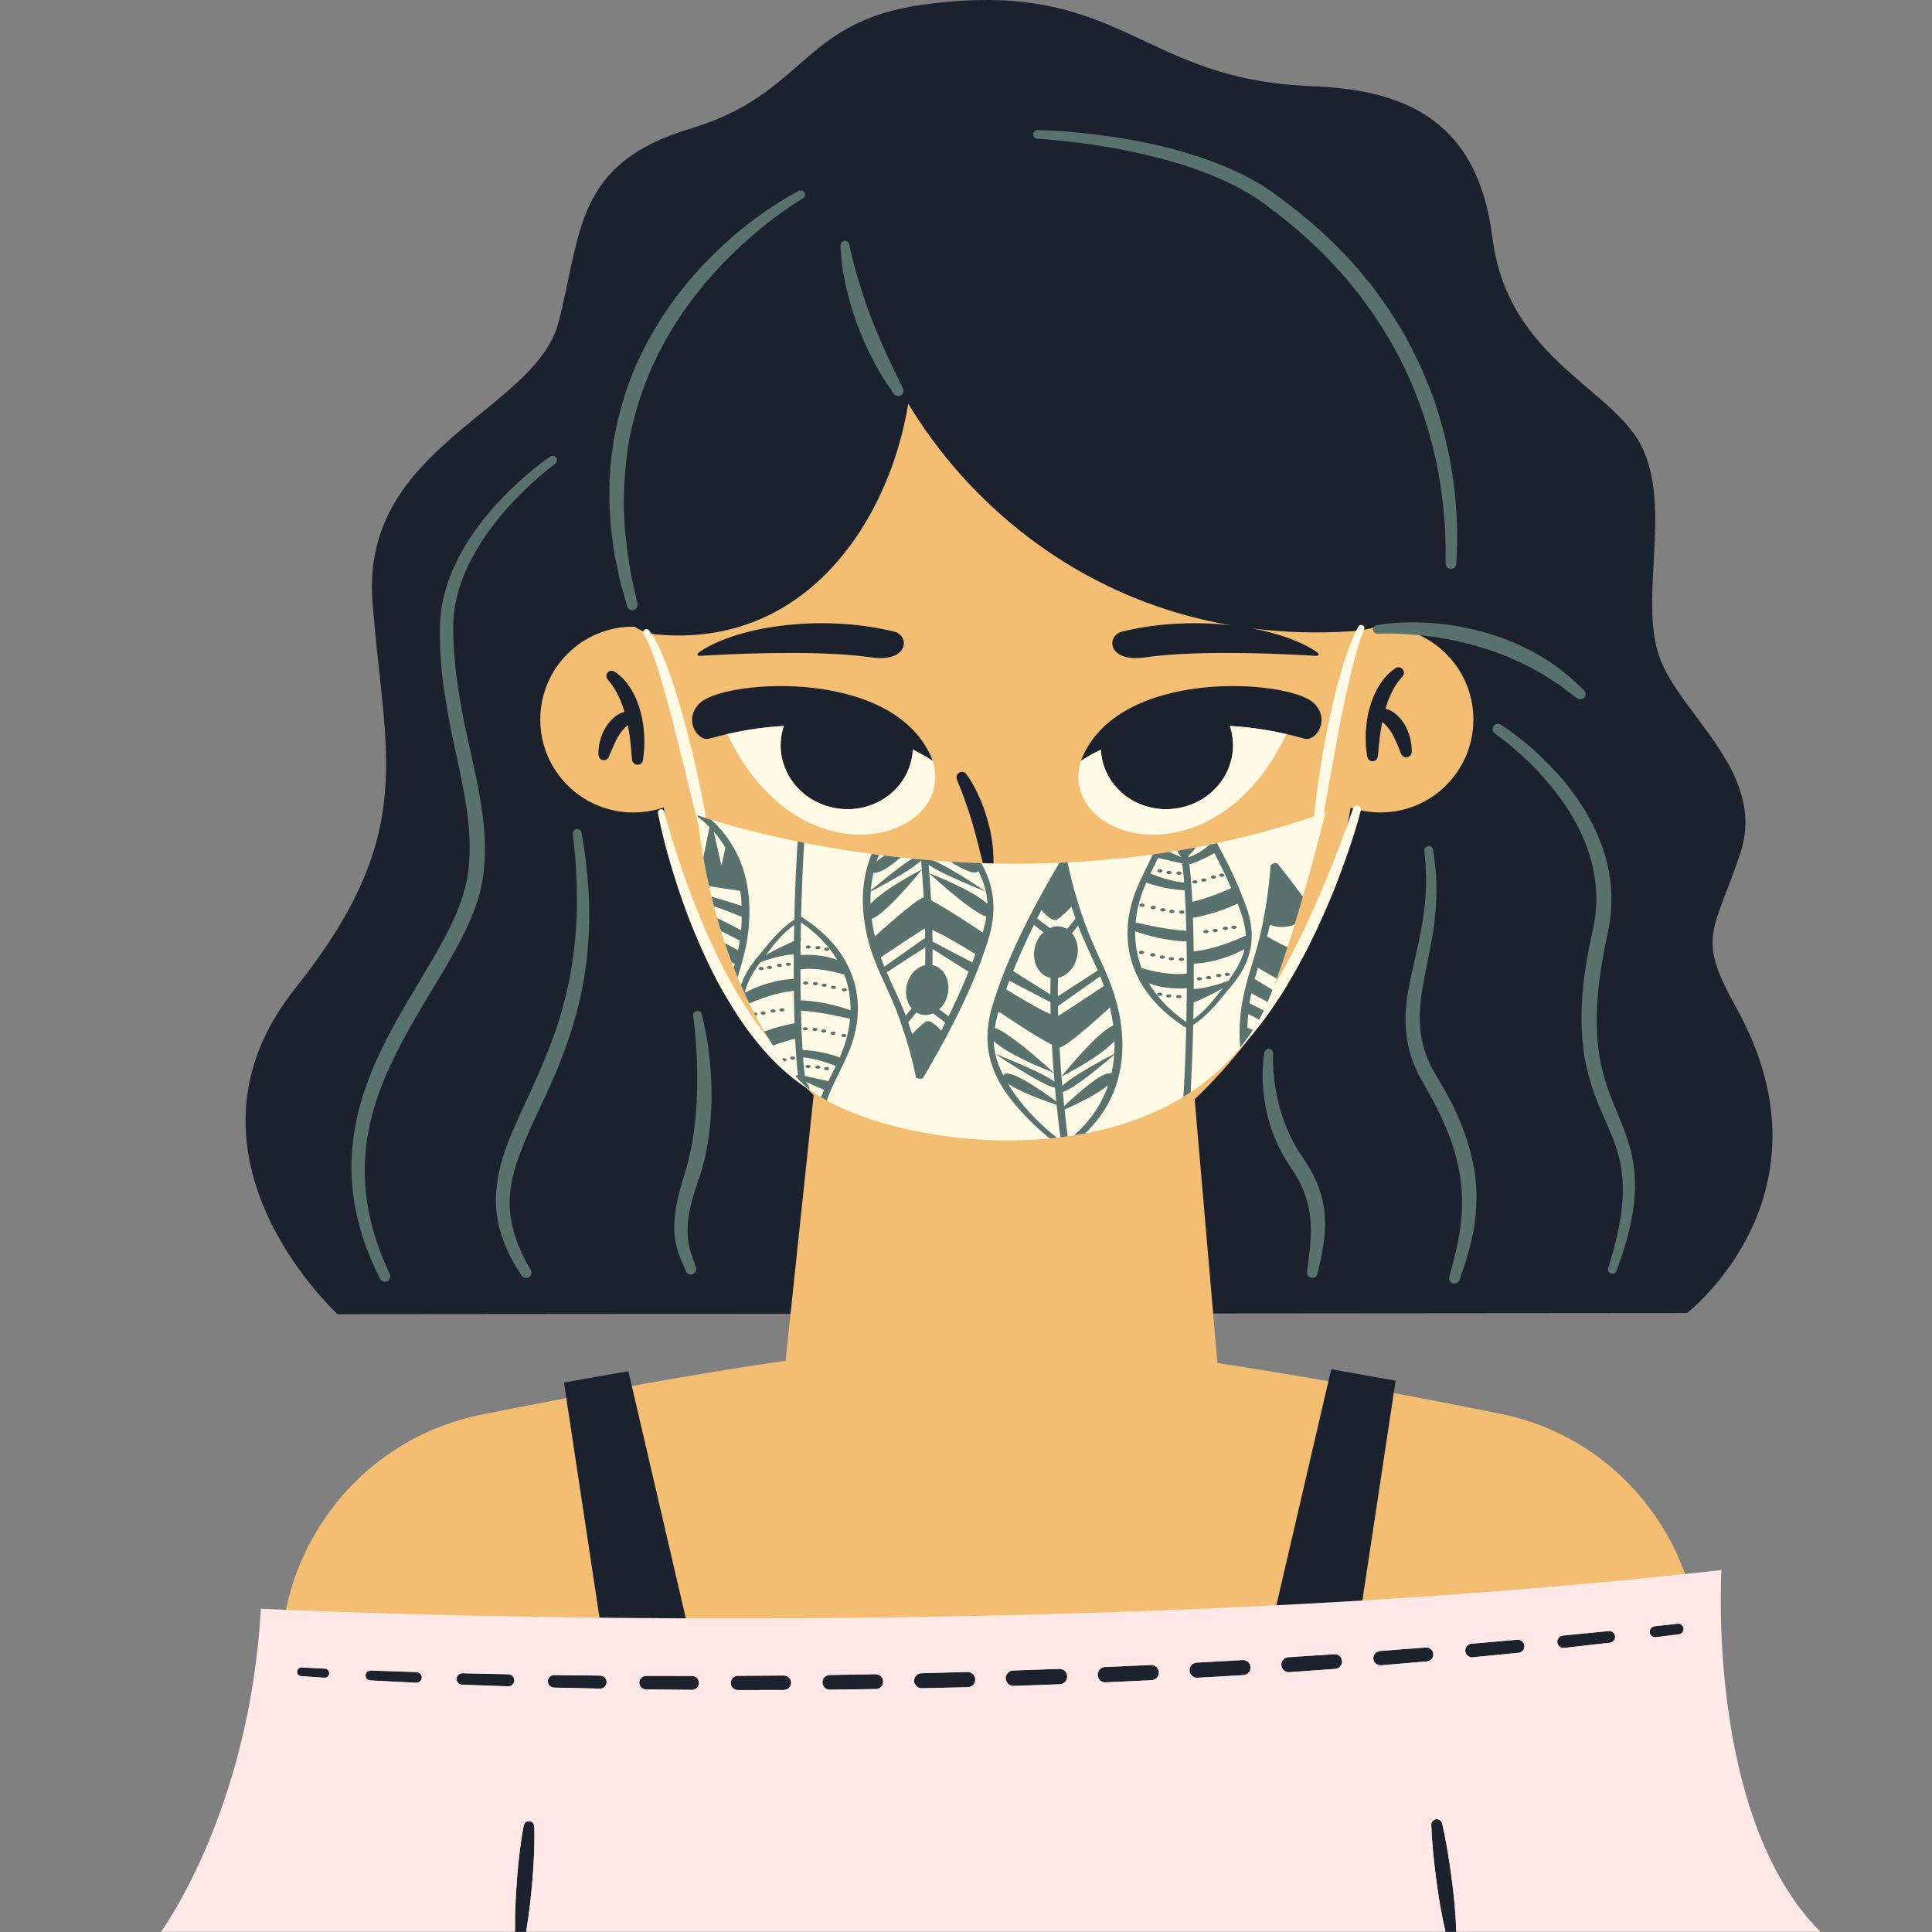 <?xml version="1.0" encoding="UTF-8"?>
<svg xmlns="http://www.w3.org/2000/svg" xmlns:xlink="http://www.w3.org/1999/xlink" width="810pt" height="810pt" viewBox="0 0 810 810" version="1.2">
<rect x="0" y="0" width="810" height="810" fill="#808080" stroke="none"/>
<defs>
<clipPath id="clip1">
  <path d="M 102 0 L 743.992 0 L 743.992 809.922 L 102 809.922 Z M 102 0 "/>
</clipPath>
<clipPath id="clip2">
  <path d="M 67.492 658 L 763.23 658 L 763.23 809.922 L 67.492 809.922 Z M 67.492 658 "/>
</clipPath>
</defs>
<g id="surface1">
<g clip-path="url(#clip1)" clip-rule="nonzero">
<path style=" stroke:none;fill-rule:nonzero;fill:rgb(10.979%,12.939%,18.039%);fill-opacity:1;" d="M 584.336 584.047 L 585.121 578.844 L 558.117 574.082 L 556.945 579.098 L 522.484 690.195 L 574.57 691.816 Z M 521.141 694.359 L 520.852 694.363 L 501.609 695.449 C 500.332 695.523 499.152 696.094 498.301 697.051 C 497.445 698.008 497.023 699.234 497.094 700.523 C 497.242 703.059 499.348 705.039 501.883 705.039 L 502.168 705.035 L 521.414 703.91 C 524.043 703.766 526.066 701.504 525.914 698.867 C 525.773 696.34 523.676 694.359 521.141 694.359 Z M 559.59 691.914 C 559.48 691.914 559.379 691.914 559.258 691.918 L 540 693.18 C 538.734 693.27 537.574 693.852 536.738 694.812 C 535.906 695.777 535.496 697.008 535.582 698.273 C 535.766 700.758 537.852 702.703 540.336 702.703 C 540.449 702.703 540.562 702.695 540.684 702.688 L 559.918 701.309 C 562.492 701.125 564.441 698.875 564.277 696.309 C 564.113 693.84 562.055 691.914 559.59 691.914 Z M 482.668 696.418 L 482.434 696.422 L 463.184 697.297 C 460.516 697.426 458.453 699.691 458.582 702.352 C 458.703 704.934 460.816 706.961 463.402 706.961 L 463.594 706.953 L 482.891 706.047 C 485.539 705.926 487.598 703.672 487.477 701.016 C 487.363 698.438 485.246 696.418 482.668 696.418 Z M 728.016 422.656 C 711.152 392.258 718.27 391.797 729.645 357.684 C 741.012 323.57 703.648 299.211 695.527 274.852 C 687.402 250.484 700.398 214.75 689.031 188.766 C 677.656 162.777 632.168 151.406 625.672 99.434 C 619.172 47.453 585.195 37.48 549.316 36.09 C 476.84 33.27 470.195 -9.574 386.859 1.977 C 335.68 9.074 338.117 39.34 289.379 53.953 C 240.641 68.57 243.891 97.812 234.145 135.168 C 224.398 172.523 151.289 187.137 156.16 252.109 C 161.035 317.078 175.875 348.961 123.672 414.535 C 68.242 484.156 141.543 550.969 141.543 550.969 L 707.293 550.504 C 707.293 550.504 771.484 500.992 728.016 422.656 Z M 703.625 679.121 C 703.484 679.121 703.34 679.125 703.199 679.145 L 693.633 680.199 L 693.562 680.199 L 693.461 680.215 C 691.312 680.484 689.785 682.453 690.051 684.602 C 690.297 686.559 691.973 688.039 693.949 688.039 C 694.113 688.039 694.277 688.027 694.441 688.008 L 704.113 686.793 C 706.191 686.527 707.691 684.613 707.453 682.543 C 707.238 680.59 705.59 679.121 703.625 679.121 Z M 444.184 698.059 L 424.734 698.734 C 423.434 698.781 422.238 699.332 421.352 700.281 C 420.465 701.23 420.008 702.469 420.051 703.766 C 420.148 706.395 422.281 708.453 424.91 708.453 L 444.355 707.758 C 445.652 707.715 446.852 707.164 447.73 706.219 C 448.613 705.27 449.074 704.031 449.031 702.738 C 448.941 700.117 446.812 698.059 444.184 698.059 Z M 636.363 685.824 C 636.234 685.824 636.109 685.828 635.957 685.844 L 616.723 687.535 C 614.27 687.773 612.473 689.961 612.711 692.418 C 612.934 694.719 614.848 696.453 617.156 696.453 C 617.301 696.453 617.445 696.441 617.598 696.43 L 636.789 694.559 C 639.168 694.324 640.93 692.195 640.723 689.816 C 640.527 687.539 638.648 685.824 636.363 685.824 Z M 606.203 764.145 C 605.793 762.352 604.223 761.098 602.238 761.098 C 602.23 761.098 602.23 761.098 602.23 761.098 C 600.062 761.18 598.363 763.004 598.441 765.172 C 598.746 773.422 599.656 781.34 600.512 788 C 601.375 794.488 604.391 809.914 604.391 809.914 L 612.074 809.922 C 612.074 809.922 612.129 809.707 612.125 809.598 C 611.957 801.336 611.031 793.398 610.145 786.719 C 609.238 780.074 608.062 772.191 606.203 764.145 Z M 602.527 693.293 C 602.344 690.938 600.355 689.094 597.992 689.094 C 597.879 689.094 597.762 689.094 597.625 689.105 L 578.383 690.574 C 577.148 690.676 576.035 691.254 575.234 692.195 C 574.438 693.148 574.055 694.344 574.164 695.574 C 574.359 697.949 576.387 699.812 578.77 699.812 C 578.898 699.812 579.031 699.805 579.164 699.793 L 598.371 698.172 C 600.855 697.961 602.711 695.77 602.527 693.293 Z M 674.688 682.199 C 674.555 682.199 674.422 682.207 674.27 682.219 L 655.215 684.086 L 655.121 684.086 L 655.031 684.102 C 652.711 684.367 651.047 686.465 651.305 688.777 C 651.551 690.918 653.359 692.531 655.508 692.531 C 655.664 692.531 655.824 692.527 655.988 692.508 L 675.152 690.328 C 677.352 690.074 678.961 688.078 678.746 685.879 C 678.543 683.785 676.801 682.199 674.688 682.199 Z M 222.504 761.996 C 222.258 761.949 222.012 761.93 221.762 761.93 C 219.938 761.93 218.355 763.227 218 765.027 C 216.441 772.953 215.691 780.75 215.168 787.336 C 214.672 793.887 214.184 801.672 214.324 809.762 C 214.324 809.812 214.324 809.914 214.324 809.914 L 222.207 809.914 C 222.207 809.914 224.312 794.531 224.855 788.102 C 225.383 781.523 225.883 773.711 225.605 765.629 C 225.539 763.836 224.266 762.34 222.504 761.996 Z M 217.238 704.566 C 217.289 702.27 215.465 700.371 213.156 700.32 L 193.816 699.902 C 191.637 699.902 189.875 701.605 189.793 703.785 C 189.754 704.863 190.141 705.883 190.871 706.668 C 191.605 707.461 192.602 707.91 193.676 707.949 L 213.086 708.625 C 215.332 708.625 217.195 706.801 217.238 704.566 Z M 136.277 697.961 L 126.547 697.461 L 126.371 697.461 C 124.566 697.461 123.055 698.875 122.938 700.676 C 122.871 701.594 123.172 702.48 123.773 703.172 C 124.379 703.867 125.219 704.285 126.137 704.348 L 135.926 705.016 L 136.109 705.02 C 137.988 705.02 139.539 703.551 139.633 701.668 C 139.68 700.73 139.363 699.824 138.727 699.121 C 138.094 698.426 137.234 698.012 136.277 697.961 Z M 174.699 699.402 L 155.324 698.762 C 153.355 698.762 151.738 700.301 151.637 702.27 C 151.535 704.305 153.105 706.039 155.141 706.141 L 174.59 707.117 C 176.68 707.117 178.371 705.484 178.449 703.387 C 178.48 702.352 178.105 701.379 177.402 700.625 C 176.699 699.871 175.742 699.434 174.699 699.402 Z M 328.594 700.844 L 309.355 700.973 C 308.117 700.973 306.965 701.461 306.09 702.328 C 305.223 703.203 304.746 704.363 304.746 705.598 C 304.754 708.133 306.828 710.195 309.359 710.195 L 328.672 710.16 C 331.238 710.141 333.316 708.035 333.297 705.469 C 333.277 702.922 331.191 700.844 328.594 700.844 Z M 405.539 699.355 C 405.539 699.355 386.293 699.883 386.293 699.883 C 385.02 699.906 383.828 700.434 382.949 701.352 C 382.066 702.277 381.598 703.488 381.629 704.762 C 381.688 707.34 383.828 709.438 386.402 709.438 L 405.812 708.992 C 408.469 708.918 410.57 706.699 410.5 704.047 C 410.434 701.414 408.316 699.355 405.539 699.355 Z M 251.637 700.879 L 232.32 700.656 C 230.027 700.656 228.121 702.52 228.07 704.812 C 228.043 705.945 228.461 707.023 229.246 707.848 C 230.031 708.664 231.09 709.133 232.23 709.156 L 251.598 709.582 C 253.969 709.582 255.926 707.648 255.953 705.281 C 255.965 704.121 255.527 703.023 254.711 702.188 C 253.898 701.359 252.816 700.895 251.637 700.879 Z M 367.074 700.301 C 367.066 700.301 347.832 700.625 347.832 700.625 C 346.578 700.645 345.406 701.145 344.527 702.043 C 343.652 702.938 343.176 704.121 343.195 705.375 C 343.227 707.934 345.332 710.012 347.891 710.012 L 367.246 709.773 C 369.855 709.727 371.941 707.566 371.902 704.957 C 371.859 702.391 369.734 700.301 367.074 700.301 Z M 290.117 701.023 L 270.844 701.004 C 268.418 701.004 266.422 702.973 266.395 705.402 C 266.371 707.852 268.34 709.875 270.793 709.898 L 290.129 710.113 C 292.633 710.113 294.672 708.082 294.672 705.57 C 294.68 704.355 294.203 703.215 293.348 702.352 C 292.484 701.5 291.344 701.023 290.117 701.023 Z M 264.895 581.074 L 304.262 693.188 L 245.07 695.148 L 237.434 586.156 L 236.445 579.637 L 263.457 574.871 L 264.895 581.074 "/>
</g>
<path style=" stroke:none;fill-rule:nonzero;fill:rgb(95.29%,74.509%,44.71%);fill-opacity:1;" d="M 693.707 681.82 L 703.379 680.754 C 704.602 680.621 705.703 681.496 705.844 682.727 C 705.98 683.934 705.109 685.031 703.902 685.184 L 694.238 686.398 C 692.973 686.559 691.82 685.66 691.66 684.398 C 691.5 683.129 692.402 681.984 693.664 681.82 C 693.668 681.82 693.699 681.82 693.707 681.82 Z M 655.273 685.711 L 674.43 683.836 L 674.449 683.836 C 675.797 683.699 677.004 684.688 677.129 686.039 C 677.262 687.375 676.293 688.566 674.961 688.719 L 655.805 690.891 C 654.371 691.059 653.078 690.023 652.922 688.598 C 652.758 687.168 653.785 685.875 655.215 685.711 C 655.223 685.711 655.234 685.711 655.242 685.711 Z M 616.926 689.145 L 636.102 687.457 L 636.121 687.457 C 637.637 687.32 638.973 688.445 639.105 689.961 C 639.238 691.469 638.129 692.801 636.629 692.945 L 617.441 694.82 C 615.867 694.973 614.473 693.824 614.32 692.262 C 614.172 690.695 615.316 689.301 616.883 689.145 Z M 578.562 692.184 L 597.75 690.723 L 597.762 690.723 C 599.379 690.602 600.785 691.805 600.906 693.422 C 601.031 695.023 599.836 696.422 598.23 696.555 L 579.023 698.18 C 577.375 698.316 575.918 697.094 575.781 695.441 C 575.641 693.781 576.863 692.332 578.523 692.191 L 578.543 692.184 Z M 540.152 694.793 L 559.359 693.539 L 559.379 693.539 C 561.078 693.426 562.547 694.711 562.66 696.41 C 562.77 698.102 561.496 699.566 559.805 699.691 L 540.562 701.066 C 538.836 701.195 537.332 699.891 537.207 698.16 C 537.078 696.43 538.383 694.922 540.113 694.793 Z M 501.723 697.07 L 520.945 695.984 L 520.965 695.984 C 522.707 695.883 524.195 697.223 524.297 698.965 C 524.391 700.707 523.066 702.195 521.32 702.297 L 502.074 703.41 C 500.316 703.512 498.816 702.176 498.715 700.426 C 498.613 698.672 499.949 697.172 501.707 697.07 Z M 463.277 698.914 L 482.504 698.047 L 482.523 698.047 C 484.285 697.961 485.781 699.324 485.855 701.094 C 485.938 702.855 484.582 704.348 482.812 704.426 L 463.555 705.332 C 461.789 705.414 460.281 704.051 460.195 702.277 C 460.113 700.504 461.484 699 463.258 698.914 Z M 424.816 700.359 L 444.051 699.688 L 444.07 699.688 C 445.852 699.621 447.344 701.016 447.41 702.797 C 447.473 704.578 446.078 706.074 444.297 706.137 L 425.027 706.832 C 423.238 706.895 421.738 705.496 421.672 703.711 C 421.609 701.922 423.004 700.422 424.793 700.359 Z M 386.34 701.504 L 405.578 700.98 L 405.59 700.98 C 407.359 700.93 408.828 702.32 408.879 704.09 C 408.93 705.852 407.535 707.32 405.77 707.371 L 405.754 707.371 L 386.477 707.809 C 384.734 707.852 383.289 706.473 383.25 704.73 C 383.207 702.988 384.59 701.543 386.332 701.504 Z M 347.852 702.246 L 367.094 701.922 L 367.109 701.922 C 368.828 701.891 370.25 703.266 370.281 704.984 C 370.305 706.707 368.938 708.125 367.219 708.152 L 367.199 708.152 L 347.93 708.391 C 346.23 708.41 344.836 707.055 344.816 705.355 C 344.797 703.66 346.156 702.266 347.852 702.246 Z M 309.359 702.594 L 328.605 702.469 L 328.621 702.469 C 330.293 702.461 331.66 703.812 331.676 705.484 C 331.688 707.156 330.336 708.523 328.664 708.535 L 328.652 708.535 L 309.367 708.574 C 307.719 708.582 306.375 707.246 306.371 705.59 C 306.371 703.945 307.707 702.602 309.355 702.594 Z M 270.863 702.625 L 290.117 702.645 L 290.129 702.645 C 291.742 702.645 293.055 703.957 293.051 705.57 C 293.051 707.188 291.738 708.5 290.121 708.492 L 290.098 708.492 L 270.812 708.277 C 269.254 708.258 268 706.984 268.02 705.418 C 268.035 703.867 269.297 702.621 270.844 702.625 Z M 232.371 702.277 L 251.617 702.5 L 251.629 702.5 C 253.137 702.52 254.348 703.754 254.328 705.262 C 254.312 706.77 253.074 707.98 251.566 707.961 L 251.543 707.961 L 232.266 707.535 C 230.812 707.504 229.66 706.301 229.691 704.852 C 229.723 703.406 230.914 702.258 232.352 702.277 Z M 193.887 701.523 L 213.125 701.941 L 213.137 701.941 C 214.539 701.973 215.648 703.133 215.617 704.527 C 215.59 705.926 214.43 707.035 213.031 707.004 C 213.023 707.004 213.004 707.004 213 707.004 L 193.734 706.324 C 192.402 706.281 191.371 705.168 191.414 703.844 C 191.465 702.523 192.555 701.5 193.867 701.523 Z M 155.414 700.383 L 174.648 701.023 L 174.66 701.023 C 175.895 701.062 176.863 702.102 176.828 703.336 C 176.781 704.566 175.75 705.535 174.516 705.496 C 174.508 705.496 174.48 705.496 174.477 705.496 L 155.223 704.527 C 154.082 704.469 153.203 703.492 153.258 702.352 C 153.316 701.219 154.266 700.344 155.395 700.383 Z M 126.496 699.086 L 136.188 699.586 L 136.207 699.586 C 137.258 699.637 138.07 700.535 138.012 701.586 C 137.961 702.637 137.062 703.449 136.008 703.391 C 136.004 703.391 135.984 703.391 135.977 703.391 L 126.25 702.727 C 125.242 702.664 124.48 701.789 124.551 700.781 C 124.621 699.789 125.473 699.035 126.465 699.086 Z M 476.723 336.547 C 467.477 332.188 461.996 323.527 461.527 314.309 C 456.027 316.949 453.125 319.078 453.125 319.078 C 468.082 279.715 539.621 284.816 550.551 294.535 C 558.074 301.219 551.945 311.121 546.824 309.672 C 535.527 306.465 525.094 304.875 515.613 304.363 C 517.77 310.73 517.414 317.895 513.992 324.41 C 507.09 337.555 490.398 342.992 476.723 336.547 Z M 414.254 363.891 C 413.246 363.875 412.402 363.184 412.156 362.258 L 412.137 362.188 C 411.32 359.152 410.668 356.133 409.879 353.148 C 409.141 350.148 408.285 347.199 407.422 344.246 C 406.559 341.293 405.551 338.387 404.531 335.477 C 403.5 332.605 402.352 329.652 401.23 326.938 L 401.172 326.797 C 400.684 325.617 401.242 324.273 402.422 323.789 C 403.422 323.375 404.543 323.719 405.16 324.555 C 407.207 327.34 408.727 330.18 410.121 333.176 C 411.504 336.156 412.668 339.227 413.613 342.363 C 415.516 348.629 416.648 355.168 416.516 361.719 C 416.496 362.949 415.484 363.918 414.254 363.891 Z M 367.516 336.547 C 353.836 342.992 337.148 337.555 330.242 324.41 C 326.828 317.895 326.473 310.73 328.625 304.363 C 319.141 304.875 308.715 306.465 297.41 309.672 C 292.297 311.121 286.168 301.219 293.684 294.535 C 304.613 284.816 376.156 279.715 391.109 319.078 C 391.109 319.078 388.207 316.949 382.707 314.309 C 382.238 323.527 376.762 332.188 367.516 336.547 Z M 293.605 273.102 C 309.125 262.734 343.797 257.25 374.805 264.781 C 381.605 266.43 381.078 277.871 365.266 275.609 C 347.828 273.102 319.914 273.375 293.855 274.953 C 291.941 275.066 292.016 274.16 293.605 273.102 Z M 270.098 313.738 C 269.949 315.387 269.797 317.027 269.578 318.648 C 269.398 319.91 268.234 320.789 266.973 320.621 C 265.906 320.469 265.117 319.617 264.996 318.598 L 264.98 318.445 C 264.797 316.902 264.695 315.359 264.598 313.828 L 264.094 309.273 C 263.824 307.523 263.555 305.773 263.227 304.051 C 262.961 304.23 262.707 304.418 262.461 304.629 C 261.414 305.586 260.469 306.719 259.629 308.035 C 258.777 309.348 258.055 310.844 257.352 312.391 L 255.312 317.16 L 255.223 317.371 C 254.742 318.504 253.422 319.027 252.289 318.543 C 251.492 318.199 250.988 317.438 250.938 316.629 C 250.805 314.418 251.086 312.453 251.617 310.414 C 252.168 308.398 252.953 306.402 254.172 304.547 C 255.383 302.703 256.961 300.953 258.98 299.68 C 259.875 299.137 260.844 298.734 261.84 298.445 C 261.191 296.285 260.434 294.18 259.48 292.184 C 258.84 290.898 258.188 289.602 257.414 288.414 C 257.047 287.793 256.637 287.223 256.223 286.652 C 255.84 286.129 255.312 285.5 255.027 285.152 L 254.715 284.758 C 253.957 283.828 254.102 282.453 255.031 281.699 C 255.762 281.109 256.75 281.066 257.516 281.516 C 258.52 282.105 259.121 282.598 259.844 283.207 C 260.508 283.801 261.156 284.422 261.73 285.082 C 262.93 286.395 263.91 287.832 264.824 289.316 C 266.605 292.297 267.82 295.535 268.672 298.816 C 269.562 302.102 269.93 305.453 270.121 308.773 C 270.18 310.434 270.129 312.09 270.098 313.738 Z M 572.586 307.414 C 572.777 304.098 573.129 300.746 574.043 297.469 C 574.91 294.191 576.117 290.957 577.895 287.965 C 578.801 286.477 579.785 285.039 580.965 283.719 C 581.539 283.055 582.168 282.414 582.832 281.82 C 583.551 281.199 584.145 280.699 585.145 280.082 C 586.219 279.426 587.625 279.762 588.277 280.832 C 588.816 281.699 588.695 282.781 588.062 283.516 L 587.746 283.879 C 587.461 284.203 586.926 284.828 586.527 285.344 C 586.121 285.914 585.691 286.457 585.324 287.07 C 584.523 288.25 583.879 289.551 583.227 290.828 C 582.273 292.832 581.508 294.941 580.863 297.102 C 581.863 297.387 582.84 297.777 583.738 298.316 C 585.762 299.598 587.352 301.332 588.543 303.195 C 589.746 305.066 590.539 307.047 591.09 309.062 C 591.629 311.098 591.938 313.055 591.871 315.258 C 591.832 316.539 590.762 317.547 589.48 317.508 C 588.531 317.477 587.727 316.875 587.395 316.047 L 587.309 315.816 C 586.699 314.285 586.051 312.566 585.375 311.035 C 584.672 309.492 583.961 307.984 583.086 306.688 C 582.223 305.383 581.293 304.242 580.254 303.285 C 580.008 303.074 579.758 302.887 579.5 302.707 C 579.172 304.426 578.902 306.176 578.633 307.922 C 578.449 309.43 578.297 310.953 578.094 312.473 C 577.973 314.004 577.859 315.543 577.637 317.102 L 577.617 317.242 C 577.445 318.461 576.332 319.301 575.113 319.129 C 574.133 318.992 573.391 318.223 573.238 317.293 C 572.973 315.672 572.809 314.031 572.645 312.391 C 572.594 310.742 572.543 309.082 572.586 307.414 Z M 629.043 592.719 C 616.652 590.219 601.273 587.203 584.336 584.047 L 568.441 689.219 L 531.906 686.836 L 556.945 579.098 C 541.77 576.445 525.988 573.832 510.414 571.488 L 500.867 460.879 C 531.559 431.59 558.043 388.406 566.262 338.664 C 570.328 339.93 574.57 340.629 578.77 340.629 C 600.285 340.629 617.727 323.191 617.727 301.676 C 617.727 280.172 600.285 262.734 578.77 262.734 C 578.188 262.734 577.625 262.754 577.055 262.773 C 573.902 263.762 570.508 264.402 566.852 264.645 C 552.16 265.613 538.27 265.137 525.172 263.504 C 536.117 265.562 545.445 268.934 551.688 273.102 C 553.27 274.16 553.348 275.066 551.438 274.953 C 525.379 273.375 497.465 273.102 480.02 275.609 C 464.207 277.871 463.684 266.43 470.48 264.781 C 485.633 261.102 501.648 260.539 515.883 262.121 C 448.777 250.551 403.836 207.73 380.801 169.223 C 372.984 217.48 338.637 271.879 275.211 265.992 C 271.965 265.695 268.875 264.562 265.953 262.742 C 265.789 262.742 265.629 262.734 265.465 262.734 C 243.957 262.734 226.508 280.172 226.508 301.676 C 226.508 323.191 243.957 340.629 265.465 340.629 C 269.785 340.629 274.145 339.887 278.309 338.555 C 286.27 387.102 311.516 429.738 341.121 459.137 L 329.355 570.469 C 307.758 573.617 285.586 577.355 264.895 581.074 L 289.664 687.637 L 253.125 690.012 L 237.434 586.156 C 224.121 588.684 212.016 591.074 201.859 593.105 C 141.605 605.168 104.832 666.562 121.84 725.598 C 127.855 746.48 145.906 809.125 145.906 809.125 L 215.945 809.125 C 215.844 801.867 216.238 794.66 216.781 787.453 C 217.379 780.055 218.152 772.668 219.59 765.336 C 219.824 764.133 220.988 763.355 222.195 763.59 C 223.227 763.789 223.949 764.68 223.98 765.684 C 224.234 773.156 223.828 780.574 223.238 787.973 C 222.645 795.047 221.891 802.102 220.688 809.125 L 605.887 809.125 C 604.203 802.07 603.074 794.938 602.125 787.789 C 601.16 780.266 600.344 772.723 600.062 765.109 C 600.02 763.836 601.016 762.766 602.289 762.719 C 603.414 762.676 604.379 763.449 604.625 764.508 C 606.336 771.934 607.516 779.422 608.543 786.934 C 609.512 794.293 610.305 801.664 610.48 809.125 L 684.398 809.125 C 684.398 809.125 702.555 746.113 708.605 725.117 C 725.562 666.258 689.094 604.84 629.043 592.719 "/>
<path style=" stroke:none;fill-rule:nonzero;fill:rgb(99.609%,98.039%,89.799%);fill-opacity:1;" d="M 377.391 346.406 C 388.367 341.27 394.691 331.027 391.109 319.086 L 391.066 319.055 C 390.836 318.883 387.98 316.844 382.707 314.309 C 382.676 314.879 382.633 315.457 382.562 316.027 C 382.562 316.027 382.562 316.031 382.562 316.039 C 382.359 317.742 381.984 319.414 381.445 321.039 C 381.441 321.043 381.441 321.059 381.434 321.062 C 381.273 321.543 381.098 322.02 380.906 322.488 C 380.855 322.617 380.805 322.75 380.75 322.875 C 380.566 323.32 380.367 323.75 380.16 324.18 C 380.102 324.301 380.039 324.414 379.977 324.535 C 379.594 325.297 379.172 326.035 378.707 326.758 C 378.586 326.941 378.48 327.133 378.359 327.309 C 378.156 327.613 377.934 327.906 377.719 328.203 C 377.531 328.465 377.332 328.723 377.129 328.977 C 376.922 329.234 376.711 329.496 376.488 329.75 C 376.23 330.047 375.965 330.34 375.691 330.629 C 375.5 330.832 375.316 331.035 375.113 331.238 C 374.652 331.699 374.164 332.152 373.656 332.586 C 373.5 332.715 373.336 332.84 373.184 332.969 C 372.781 333.289 372.379 333.609 371.961 333.91 C 371.758 334.059 371.555 334.203 371.344 334.344 C 370.926 334.629 370.5 334.898 370.062 335.16 C 369.867 335.281 369.68 335.402 369.477 335.516 C 368.84 335.883 368.188 336.23 367.516 336.547 C 353.836 342.992 337.148 337.555 330.242 324.41 C 329.855 323.668 329.512 322.918 329.203 322.16 C 329.113 321.945 329.039 321.723 328.949 321.5 C 328.738 320.938 328.543 320.371 328.371 319.801 C 328.305 319.582 328.238 319.359 328.176 319.137 C 327.984 318.445 327.828 317.742 327.695 317.047 C 327.684 316.977 327.664 316.914 327.656 316.844 C 327.512 316.02 327.41 315.203 327.348 314.379 C 327.348 314.316 327.348 314.258 327.34 314.203 C 327.289 313.449 327.277 312.688 327.289 311.934 C 327.297 311.832 327.297 311.73 327.301 311.629 C 327.383 309.145 327.832 306.699 328.625 304.363 C 321.273 304.754 313.355 305.82 304.906 307.758 C 324.43 348.691 358.094 355.445 377.391 346.406 Z M 571.387 262.199 C 570.734 261.816 569.898 262.039 569.52 262.688 C 568.48 264.473 567.746 266.105 567.023 267.855 C 566.305 269.578 565.629 271.309 565.012 273.059 C 563.766 276.555 562.719 280.098 561.688 283.645 C 559.652 290.738 558.098 297.945 556.559 305.137 C 555.832 308.738 555.18 312.359 554.523 315.977 C 553.953 319.605 553.297 323.223 552.809 326.859 L 551.355 337.777 C 551.199 339.289 551.035 340.797 550.867 342.312 C 432.129 382.723 317.461 349.871 296.027 343.012 C 295.719 341.273 295.402 339.543 295.09 337.809 L 292.91 327.062 C 291.375 319.91 289.695 312.789 287.816 305.711 C 286.844 302.184 285.883 298.648 284.836 295.133 L 283.266 289.859 C 282.715 288.105 282.098 286.375 281.523 284.625 C 280.285 281.16 279.09 277.684 277.594 274.273 C 277.219 273.426 276.883 272.57 276.473 271.727 L 275.199 269.219 C 274.449 267.527 273.234 265.93 272.188 264.34 C 271.793 263.75 271.016 263.547 270.387 263.895 C 269.73 264.262 269.496 265.094 269.863 265.746 L 269.977 265.953 C 271.637 268.938 273.07 272.188 274.176 275.617 C 275.414 278.98 276.453 282.453 277.48 285.914 C 279.5 292.855 281.391 299.875 283.137 306.922 L 288.398 328.094 L 291.004 338.703 L 292.879 346.133 C 294.43 359.477 300.836 401.285 322.684 436.141 C 322.137 435.469 321.59 434.801 321.059 434.117 C 313.988 425.16 308.094 415.25 302.879 405.012 C 297.586 394.797 293.156 384.129 289.094 373.32 C 287.062 367.914 285.191 362.449 283.43 356.941 C 281.637 351.457 279.996 345.879 278.52 340.336 L 278.504 340.293 C 278.32 339.609 277.633 339.164 276.922 339.309 C 276.18 339.457 275.699 340.18 275.844 340.918 C 278.133 352.43 281.344 363.656 285.098 374.746 C 288.848 385.832 293.355 396.668 298.57 407.191 C 301.16 412.461 304.109 417.562 307.207 422.566 C 310.316 427.574 313.688 432.434 317.449 437.008 C 324.109 445.262 332.047 452.715 341.312 458.117 C 374.215 480.754 471.895 494.277 517.777 441.777 C 523.383 436.105 528.371 429.855 532.965 423.359 L 537.23 416.969 C 538.625 414.82 539.859 412.578 541.184 410.383 L 543.137 407.078 L 544.961 403.707 C 546.152 401.445 547.434 399.227 548.555 396.934 L 551.922 390.047 L 555.078 383.07 C 556.148 380.758 557.098 378.383 558.094 376.039 C 559.094 373.695 560.059 371.332 560.938 368.938 C 564.574 359.402 567.91 349.789 570.52 339.875 C 570.734 339.031 570.277 338.152 569.441 337.867 C 568.566 337.562 567.617 338.031 567.32 338.906 L 567.309 338.941 C 565.68 343.676 563.992 348.453 562.176 353.152 C 561.312 355.516 560.406 357.875 559.473 360.219 C 558.566 362.566 557.609 364.898 556.641 367.227 C 552.812 376.551 548.77 385.781 544.238 394.766 C 541.098 401.09 537.746 407.297 534.152 413.355 C 544.742 385.566 555.73 340.629 555.73 340.629 C 555.5 340.711 555.273 340.785 555.043 340.863 C 555.824 336.441 556.586 332.012 557.375 327.594 C 558.656 320.41 559.949 313.23 561.301 306.066 C 562.617 298.902 564.172 291.785 565.793 284.707 C 566.621 281.172 567.504 277.645 568.504 274.172 C 569.457 270.727 570.57 267.141 571.883 264.066 L 571.953 263.914 C 572.219 263.289 571.988 262.547 571.387 262.199 Z M 453.125 319.086 C 453.145 319.023 453.156 319.016 453.168 319.055 C 453.398 318.883 456.254 316.844 461.527 314.309 C 461.559 314.879 461.609 315.457 461.672 316.027 C 461.672 316.027 461.672 316.031 461.68 316.039 C 461.883 317.738 462.258 319.41 462.797 321.039 C 462.797 321.043 462.801 321.059 462.801 321.062 C 462.965 321.543 463.145 322.02 463.328 322.488 C 463.383 322.621 463.434 322.75 463.484 322.875 C 463.676 323.312 463.867 323.75 464.074 324.18 C 464.133 324.301 464.195 324.414 464.258 324.535 C 464.641 325.297 465.062 326.035 465.527 326.758 C 465.648 326.941 465.754 327.133 465.883 327.316 C 466.086 327.613 466.301 327.906 466.523 328.203 C 466.711 328.465 466.902 328.723 467.109 328.977 C 467.312 329.234 467.527 329.496 467.746 329.75 C 468.004 330.047 468.277 330.344 468.551 330.629 C 468.738 330.832 468.922 331.035 469.121 331.23 C 469.59 331.699 470.078 332.152 470.582 332.586 C 470.734 332.723 470.902 332.84 471.059 332.969 C 471.457 333.289 471.863 333.609 472.281 333.91 C 472.477 334.059 472.688 334.203 472.898 334.344 C 473.309 334.629 473.734 334.898 474.172 335.16 C 474.367 335.281 474.562 335.402 474.762 335.516 C 475.395 335.883 476.047 336.23 476.723 336.547 C 490.398 342.992 507.09 337.555 513.992 324.41 C 514.387 323.668 514.723 322.918 515.031 322.16 C 515.121 321.945 515.203 321.723 515.285 321.5 C 515.5 320.938 515.691 320.371 515.867 319.801 C 515.934 319.582 516 319.359 516.059 319.137 C 516.25 318.445 516.414 317.742 516.539 317.047 C 516.555 316.977 516.57 316.914 516.586 316.844 C 516.723 316.02 516.824 315.203 516.891 314.379 C 516.895 314.316 516.895 314.258 516.895 314.203 C 516.953 313.449 516.965 312.688 516.945 311.934 C 516.945 311.832 516.941 311.73 516.941 311.629 C 516.852 309.145 516.406 306.699 515.613 304.363 C 522.965 304.754 530.883 305.82 539.336 307.758 C 519.805 348.699 486.141 355.445 466.852 346.406 C 455.875 341.27 449.551 331.027 453.125 319.086 "/>
<g clip-path="url(#clip2)" clip-rule="nonzero">
<path style=" stroke:none;fill-rule:nonzero;fill:rgb(100%,90.979%,90.979%);fill-opacity:1;" d="M 693.707 681.82 L 703.379 680.754 C 704.602 680.621 705.703 681.496 705.844 682.727 C 705.98 683.934 705.109 685.031 703.902 685.184 L 694.238 686.398 C 692.973 686.559 691.82 685.66 691.66 684.398 C 691.5 683.129 692.402 681.984 693.664 681.82 C 693.668 681.82 693.699 681.82 693.707 681.82 Z M 655.273 685.711 L 674.43 683.836 L 674.449 683.836 C 675.797 683.699 677.004 684.688 677.129 686.039 C 677.262 687.375 676.293 688.566 674.961 688.719 L 655.805 690.891 C 654.371 691.059 653.078 690.023 652.922 688.598 C 652.758 687.168 653.785 685.875 655.215 685.711 C 655.223 685.711 655.234 685.711 655.242 685.711 Z M 616.926 689.145 L 636.102 687.457 L 636.121 687.457 C 637.637 687.32 638.973 688.445 639.105 689.961 C 639.238 691.469 638.129 692.801 636.629 692.945 L 617.441 694.82 C 615.867 694.973 614.473 693.824 614.32 692.262 C 614.172 690.695 615.316 689.301 616.883 689.145 Z M 578.562 692.184 L 597.75 690.723 L 597.762 690.723 C 599.379 690.602 600.785 691.805 600.906 693.422 C 601.031 695.023 599.836 696.422 598.23 696.555 L 579.023 698.18 C 577.375 698.316 575.918 697.094 575.781 695.441 C 575.641 693.781 576.863 692.332 578.523 692.191 L 578.543 692.184 Z M 540.152 694.793 L 559.359 693.539 L 559.379 693.539 C 561.078 693.426 562.547 694.711 562.66 696.41 C 562.77 698.102 561.496 699.566 559.805 699.691 L 540.562 701.066 C 538.836 701.195 537.332 699.891 537.207 698.16 C 537.078 696.43 538.383 694.922 540.113 694.793 Z M 501.723 697.07 L 520.945 695.984 L 520.965 695.984 C 522.707 695.883 524.195 697.223 524.297 698.965 C 524.391 700.707 523.066 702.195 521.32 702.297 L 502.074 703.41 C 500.316 703.512 498.816 702.176 498.715 700.426 C 498.613 698.672 499.949 697.172 501.707 697.07 Z M 463.277 698.914 L 482.504 698.047 L 482.523 698.047 C 484.285 697.961 485.781 699.324 485.855 701.094 C 485.938 702.855 484.582 704.348 482.812 704.426 L 463.555 705.332 C 461.789 705.414 460.281 704.051 460.195 702.277 C 460.113 700.504 461.484 699 463.258 698.914 Z M 424.816 700.359 L 444.051 699.688 L 444.07 699.688 C 445.852 699.621 447.344 701.016 447.41 702.797 C 447.473 704.578 446.078 706.074 444.297 706.137 L 425.027 706.832 C 423.238 706.895 421.738 705.496 421.672 703.711 C 421.609 701.922 423.004 700.422 424.793 700.359 Z M 386.34 701.504 L 405.578 700.98 L 405.59 700.98 C 407.359 700.93 408.828 702.32 408.879 704.09 C 408.93 705.852 407.535 707.32 405.77 707.371 L 405.754 707.371 L 386.477 707.809 C 384.734 707.852 383.289 706.473 383.25 704.73 C 383.207 702.988 384.59 701.543 386.332 701.504 Z M 347.852 702.246 L 367.094 701.922 L 367.109 701.922 C 368.828 701.891 370.25 703.266 370.281 704.984 C 370.305 706.707 368.938 708.125 367.219 708.152 L 367.199 708.152 L 347.93 708.391 C 346.23 708.41 344.836 707.055 344.816 705.355 C 344.797 703.66 346.156 702.266 347.852 702.246 Z M 309.359 702.594 L 328.605 702.469 L 328.621 702.469 C 330.293 702.461 331.66 703.812 331.676 705.484 C 331.688 707.156 330.336 708.523 328.664 708.535 L 328.652 708.535 L 309.367 708.574 C 307.719 708.582 306.375 707.246 306.371 705.59 C 306.371 703.945 307.707 702.602 309.355 702.594 Z M 270.863 702.625 L 290.117 702.645 L 290.129 702.645 C 291.742 702.645 293.055 703.957 293.051 705.57 C 293.051 707.188 291.738 708.5 290.121 708.492 L 290.098 708.492 L 270.812 708.277 C 269.254 708.258 268 706.984 268.02 705.418 C 268.035 703.867 269.297 702.621 270.844 702.625 Z M 232.371 702.277 L 251.617 702.5 L 251.629 702.5 C 253.137 702.52 254.348 703.754 254.328 705.262 C 254.312 706.77 253.074 707.98 251.566 707.961 L 251.543 707.961 L 232.266 707.535 C 230.812 707.504 229.66 706.301 229.691 704.852 C 229.723 703.406 230.914 702.258 232.352 702.277 Z M 193.887 701.523 L 213.125 701.941 L 213.137 701.941 C 214.539 701.973 215.648 703.133 215.617 704.527 C 215.59 705.926 214.43 707.035 213.031 707.004 C 213.023 707.004 213.004 707.004 213 707.004 L 193.734 706.324 C 192.402 706.281 191.371 705.168 191.414 703.844 C 191.465 702.523 192.555 701.5 193.867 701.523 Z M 155.414 700.383 L 174.648 701.023 L 174.66 701.023 C 175.895 701.062 176.863 702.102 176.828 703.336 C 176.781 704.566 175.75 705.535 174.516 705.496 C 174.508 705.496 174.48 705.496 174.477 705.496 L 155.223 704.527 C 154.082 704.469 153.203 703.492 153.258 702.352 C 153.316 701.219 154.266 700.344 155.395 700.383 Z M 126.496 699.086 L 136.188 699.586 L 136.207 699.586 C 137.258 699.637 138.07 700.535 138.012 701.586 C 137.961 702.637 137.062 703.449 136.008 703.391 C 136.004 703.391 135.984 703.391 135.977 703.391 L 126.25 702.727 C 125.242 702.664 124.48 701.789 124.551 700.781 C 124.621 699.789 125.473 699.035 126.465 699.086 Z M 600.062 765.109 C 600.02 763.836 601.016 762.766 602.289 762.719 C 603.414 762.676 604.379 763.449 604.625 764.508 C 606.336 771.934 607.516 779.422 608.543 786.934 C 609.539 794.457 610.348 802 610.5 809.629 C 610.508 809.727 610.488 809.82 610.477 809.914 L 763.227 809.914 C 715.16 761.859 721.73 658.25 721.73 658.25 C 432.625 690.695 109.367 674.477 109.367 674.477 C 104.602 759.633 67.492 809.914 67.492 809.914 L 215.977 809.914 C 215.973 809.852 215.945 809.793 215.945 809.73 C 215.812 802.273 216.223 794.863 216.781 787.453 C 217.379 780.055 218.152 772.668 219.59 765.336 C 219.824 764.133 220.988 763.355 222.195 763.59 C 223.227 763.789 223.949 764.68 223.98 765.684 C 224.234 773.156 223.828 780.574 223.238 787.973 C 222.617 795.312 221.844 802.637 220.555 809.914 L 606.07 809.914 C 604.27 802.605 603.105 795.211 602.125 787.789 C 601.16 780.266 600.344 772.723 600.062 765.109 "/>
</g>
<path style=" stroke:none;fill-rule:nonzero;fill:rgb(34.9%,44.71%,42.749%);fill-opacity:1;" d="M 637.496 277.77 C 638.34 278.172 639.195 278.523 640.02 278.957 L 642.457 280.301 C 644.074 281.203 645.742 282.043 647.332 283.004 L 652.008 286.047 C 652.781 286.566 653.613 287.008 654.348 287.578 L 656.566 289.277 C 658.043 290.422 659.531 291.551 661.051 292.66 L 661.223 292.785 C 662.105 293.434 663.352 293.344 664.133 292.539 C 664.988 291.66 664.969 290.246 664.086 289.391 C 658.473 283.941 652.434 278.707 645.496 274.902 L 642.945 273.379 C 642.078 272.906 641.18 272.508 640.293 272.062 C 638.516 271.215 636.75 270.312 634.949 269.504 C 631.262 268.109 627.617 266.559 623.809 265.535 C 616.254 263.305 608.492 261.797 600.664 261.246 C 592.828 260.676 585.039 260.766 577.18 262.078 C 576.293 262.23 575.629 263.008 575.66 263.934 C 575.691 264.941 576.527 265.734 577.535 265.703 L 577.66 265.695 C 581.32 265.582 585.141 265.586 588.871 265.848 C 590.746 265.938 592.617 266.105 594.488 266.234 L 600.078 266.867 C 607.504 267.906 614.828 269.484 621.926 271.715 C 625.512 272.734 628.953 274.148 632.426 275.465 Z M 359.246 135.617 C 361.211 140.844 363.367 146.008 366.004 150.93 C 367.238 153.434 368.707 155.809 370.113 158.211 C 371.605 160.566 373.156 162.879 374.773 165.141 C 375.395 166.016 376.574 166.34 377.574 165.855 C 378.684 165.312 379.145 163.977 378.602 162.867 L 378.574 162.809 C 376.191 157.93 373.785 153.117 371.559 148.211 L 369.887 144.543 L 368.32 140.832 C 367.219 138.379 366.301 135.852 365.293 133.359 C 363.352 128.355 361.656 123.254 360.078 118.117 C 358.551 112.992 357.098 107.719 356.066 102.562 L 356.039 102.453 C 355.875 101.605 355.113 100.965 354.215 100.984 C 353.207 101.004 352.402 101.84 352.43 102.848 C 352.543 108.59 353.367 114.07 354.562 119.543 C 355.762 125.004 357.34 130.371 359.246 135.617 Z M 552.445 496.734 C 550.887 492.711 548.695 488.965 546.332 485.508 C 541.953 479.246 538.734 472.184 536.637 464.738 C 535.582 461.012 534.805 457.191 534.355 453.32 C 533.809 449.488 533.617 445.477 533.715 441.715 L 533.719 441.594 C 533.738 440.707 533.113 439.91 532.211 439.75 C 531.219 439.574 530.273 440.238 530.094 441.234 C 529.348 445.473 529.289 449.559 529.398 453.738 C 529.613 457.895 530.172 462.039 531.047 466.133 C 532.82 474.316 536.211 482.219 541.008 489.207 C 545.387 495.504 548.43 502.438 549.266 509.91 C 550.164 517.375 549.023 525.188 547.98 533.184 C 547.84 534.305 548.562 535.383 549.684 535.648 C 550.883 535.934 552.086 535.184 552.371 533.98 C 554.223 526.203 556.078 517.953 555.355 509.309 C 555.031 505.02 554.02 500.746 552.445 496.734 Z M 296.883 438.75 C 296.191 434.199 295.418 429.715 294.203 425.203 C 293.969 424.336 293.117 423.754 292.199 423.871 C 291.207 424 290.496 424.918 290.621 425.918 L 290.637 425.977 C 291.199 430.328 291.637 434.828 291.895 439.262 C 292.207 443.711 292.359 448.172 292.32 452.613 C 292.312 461.496 291.699 470.352 290.199 479.012 C 289.426 483.332 288.449 487.605 287.168 491.773 L 286.18 495.004 C 285.852 496.125 285.484 497.223 285.199 498.355 L 284.324 501.75 L 283.605 505.211 C 282.758 509.844 282.332 514.715 283.043 519.594 C 283.41 522.02 284.059 524.426 284.914 526.672 C 285.742 528.918 286.793 530.973 287.547 532.906 L 287.566 532.953 C 287.984 534.031 289.164 534.613 290.293 534.273 C 291.473 533.918 292.137 532.676 291.781 531.492 C 291.066 529.148 290.223 527.082 289.59 525.055 C 288.957 523.027 288.543 521.012 288.355 518.953 C 288.051 514.836 288.438 510.582 289.387 506.363 L 290.152 503.203 L 291.07 500.055 C 291.371 499.008 291.762 497.969 292.105 496.93 L 293.188 493.699 C 294.672 489.258 295.793 484.715 296.586 480.129 C 298.188 470.953 298.59 461.664 298.168 452.48 C 297.922 447.879 297.484 443.297 296.883 438.75 Z M 241.84 347.59 C 240.84 347.688 240.102 348.578 240.199 349.582 L 240.203 349.629 L 240.781 355.562 C 240.973 357.539 241.23 359.5 241.312 361.484 C 241.547 365.438 241.84 369.387 241.82 373.344 C 242.043 381.246 241.676 389.141 240.801 396.953 C 239.133 412.609 235.039 427.879 229.039 442.457 C 226.066 449.766 222.777 456.977 219.398 464.25 C 216.066 471.535 212.637 478.957 210.324 486.953 C 208.094 494.93 207.043 503.66 208.758 512.016 C 210.406 520.359 214.07 528.051 218.723 534.785 L 218.734 534.797 C 219.398 535.754 220.699 536.047 221.707 535.438 C 222.77 534.805 223.113 533.438 222.48 532.379 C 218.48 525.688 215.367 518.516 214.254 511.059 C 212.918 503.633 214.02 496.023 216.242 488.699 C 218.574 481.363 221.789 474.16 225.191 466.938 C 228.555 459.703 232.055 452.41 235.016 444.844 C 237.984 437.293 240.539 429.531 242.484 421.609 C 243.492 417.656 244.246 413.648 244.98 409.637 L 245.832 403.578 C 246.117 401.566 246.223 399.523 246.426 397.504 C 247.848 381.266 246.629 364.957 243.816 349.086 C 243.645 348.16 242.789 347.496 241.84 347.59 Z M 197.328 315.391 C 193.938 300.289 190.871 285.266 190.172 270.035 C 190 266.234 189.914 262.383 190.16 258.77 C 190.414 255.102 191.168 251.457 192.164 247.891 C 194.16 240.727 197.582 233.945 201.609 227.566 C 209.797 214.863 220.719 203.676 232.727 194.426 L 232.801 194.367 C 233.57 193.773 233.746 192.676 233.184 191.879 C 232.605 191.055 231.465 190.852 230.641 191.434 C 224.121 196.008 218.215 201.113 212.637 206.684 C 207.082 212.258 201.945 218.297 197.5 224.875 C 193.125 231.488 189.379 238.648 187.066 246.391 C 185.926 250.254 185.035 254.234 184.684 258.297 C 184.336 262.406 184.387 266.324 184.5 270.262 C 184.934 286.059 188.062 301.574 191.344 316.699 C 194.582 331.801 197.887 346.895 196.676 361.781 C 195.781 376.578 188.348 390.168 180.656 403.414 C 172.879 416.695 164.367 429.871 157.91 444.312 C 154.691 451.523 151.965 459.012 150.102 466.758 C 148.234 474.508 147.25 482.504 147.348 490.492 C 147.551 506.523 152.176 522.195 159.414 536.16 L 159.418 536.168 C 159.969 537.23 161.262 537.668 162.352 537.156 C 163.469 536.629 163.938 535.301 163.41 534.184 C 156.883 520.438 152.789 505.52 152.941 490.469 C 152.91 475.414 157.145 460.625 163.559 446.879 C 169.914 433.039 178.223 420.059 186.168 406.652 C 190.121 399.93 193.977 393.055 197.148 385.719 C 198.715 382.043 200.102 378.25 201.156 374.316 C 202.188 370.355 202.777 366.262 203.062 362.277 C 203.664 354.23 203.051 346.203 201.871 338.402 C 200.699 330.594 198.992 322.957 197.328 315.391 Z M 264.797 179.656 C 266.625 171.688 269.113 163.867 272.297 156.328 C 275.508 148.793 279.375 141.539 283.836 134.648 C 288.289 127.754 293.355 121.246 298.805 115.07 C 304.273 108.906 310.25 103.172 316.555 97.828 C 322.809 92.465 329.578 87.508 336.535 83.277 L 336.641 83.215 C 337.461 82.715 337.758 81.656 337.301 80.801 C 336.828 79.914 335.723 79.578 334.828 80.051 C 319.695 88.125 306.391 98.875 294.633 111.25 C 282.902 123.637 273.316 138.102 266.375 153.793 C 262.949 161.668 260.465 169.926 258.57 178.289 L 257.32 184.598 C 256.984 186.715 256.738 188.848 256.445 190.973 C 256.312 192.035 256.141 193.102 256.047 194.164 L 255.824 197.371 C 255.691 199.512 255.52 201.648 255.488 203.789 C 255.559 208.066 255.406 212.355 255.84 216.613 C 256.004 218.742 256.117 220.875 256.332 223 L 257.195 229.336 L 257.656 232.504 C 257.848 233.547 258.082 234.586 258.297 235.633 L 259.609 241.879 C 260.551 246.016 261.82 250.082 262.949 254.164 C 263.266 255.297 264.418 256.008 265.578 255.746 C 266.781 255.48 267.535 254.289 267.27 253.086 L 267.238 252.941 L 265.883 246.883 C 265.457 244.855 264.867 242.867 264.57 240.82 L 263.543 234.715 C 263.379 233.699 263.188 232.688 263.051 231.66 L 262.727 228.586 L 262.027 222.453 C 261.871 220.402 261.812 218.344 261.707 216.297 C 261.383 212.191 261.637 208.086 261.656 203.984 C 262.18 195.812 262.902 187.625 264.797 179.656 Z M 684.555 486.426 C 683.625 481.117 681.883 476.016 679.949 471.188 C 678.043 466.336 675.957 461.703 674.289 457.004 C 672.617 452.309 671.344 447.531 670.539 442.652 C 668.91 432.895 669.246 422.832 670.316 412.848 C 670.66 410.359 670.945 407.855 671.336 405.367 C 671.781 402.875 672.148 400.379 672.656 397.895 L 674.203 390.402 C 674.758 387.766 675.16 385.094 675.367 382.406 C 675.816 377.027 675.602 371.586 674.695 366.273 C 673.789 360.965 672.211 355.801 670.152 350.879 C 666.016 341.02 659.988 332.156 652.992 324.34 C 649.473 320.43 645.723 316.766 641.773 313.332 C 637.809 309.895 633.734 306.719 629.219 303.812 C 628.227 303.176 626.895 303.418 626.203 304.383 C 625.48 305.383 625.711 306.777 626.703 307.5 L 626.801 307.562 C 634.84 313.359 642.402 320.32 648.867 327.938 C 655.355 335.566 660.914 344 664.562 353.168 C 668.207 362.316 669.926 372.156 669.051 381.867 C 668.852 384.293 668.484 386.707 667.965 389.09 L 666.367 396.668 C 665.844 399.215 665.449 401.793 664.98 404.359 C 664.562 406.93 664.254 409.527 663.883 412.121 C 662.758 422.516 662.594 433.188 664.43 443.699 C 665.355 448.941 666.793 454.102 668.625 459.055 C 670.438 464.023 672.617 468.734 674.613 473.375 C 676.617 478.02 678.312 482.648 679.277 487.445 C 680.277 492.23 680.57 497.152 680.305 502.094 C 680.082 507.043 679.34 512.016 678.23 516.938 C 677.188 521.867 675.734 526.734 674.266 531.598 L 674.238 531.676 C 673.961 532.602 674.461 533.594 675.387 533.918 C 676.336 534.254 677.375 533.754 677.711 532.805 C 678.566 530.352 679.492 527.93 680.293 525.453 C 681.047 522.965 681.863 520.492 682.473 517.953 C 683.82 512.902 684.824 507.719 685.266 502.422 C 685.691 497.133 685.512 491.723 684.555 486.426 Z M 610.773 467.008 C 609.172 463.371 607.309 459.879 605.363 456.453 C 604.406 454.727 603.371 453.051 602.359 451.363 C 601.434 449.762 600.508 448.188 599.727 446.543 C 596.516 439.996 595.02 432.824 595.254 425.488 C 595.43 418.141 596.996 410.656 598.523 403.078 C 600.051 395.488 601.559 387.734 602.004 379.832 C 602.25 375.891 602.289 371.938 602.109 367.992 C 601.906 364.043 601.426 360.121 600.781 356.238 C 600.629 355.289 599.746 354.617 598.777 354.727 C 597.777 354.84 597.055 355.738 597.168 356.738 L 597.176 356.77 C 597.598 360.547 597.832 364.336 597.895 368.117 C 597.914 371.902 597.727 375.684 597.34 379.445 C 596.559 386.98 594.992 394.426 593.258 401.945 C 591.566 409.465 589.645 417.152 589.297 425.297 C 589.152 429.352 589.418 433.484 590.234 437.531 C 591.039 441.582 592.383 445.516 594.125 449.215 C 594.977 451.07 595.988 452.852 596.988 454.602 C 597.934 456.25 598.902 457.883 599.797 459.555 C 601.617 462.883 603.316 466.254 604.887 469.676 C 608.004 476.516 610.461 483.633 611.781 490.926 C 613.117 498.215 613.383 505.66 612.457 513.086 C 611.977 516.785 611.344 520.5 610.5 524.199 C 609.652 527.895 608.645 531.582 607.617 535.281 L 607.609 535.301 C 607.309 536.414 607.902 537.586 609.004 537.984 C 610.164 538.41 611.445 537.809 611.863 536.648 C 614.512 529.336 616.883 521.773 618.105 513.859 C 619.297 505.965 619.422 497.762 617.992 489.82 C 616.609 481.883 614.012 474.25 610.773 467.008 Z M 603.656 201.773 C 604.551 207.457 605.266 213.18 605.66 218.926 C 606.039 224.676 606.168 230.441 606.09 236.234 C 606.078 237.418 606.996 238.418 608.188 238.488 C 609.418 238.566 610.477 237.633 610.547 236.406 C 611.285 224.613 610.863 212.691 609.234 200.938 C 607.598 189.172 604.727 177.578 600.766 166.352 C 596.668 155.18 591.504 144.371 585.164 134.285 C 582.074 129.191 578.582 124.359 574.988 119.613 C 573.113 117.305 571.242 114.988 569.305 112.738 C 567.289 110.547 565.395 108.246 563.281 106.156 C 555.059 97.57 546.035 89.777 536.457 82.797 L 532.863 80.184 C 531.605 79.355 530.348 78.508 529.07 77.703 C 526.488 76.129 523.867 74.652 521.184 73.316 C 515.824 70.629 510.293 68.375 504.672 66.438 C 493.43 62.57 481.883 59.855 470.246 57.961 C 458.586 56.102 446.91 54.836 435.062 54.523 C 434.09 54.5 433.258 55.254 433.195 56.234 C 433.133 57.238 433.891 58.105 434.898 58.168 L 434.957 58.176 C 446.465 58.914 458.055 60.426 469.43 62.559 C 480.805 64.77 492.066 67.559 502.871 71.5 C 513.688 75.465 523.953 80.465 532.922 87.59 C 542.168 94.473 550.836 102.113 558.703 110.488 C 574.418 127.234 586.973 146.938 594.867 168.504 C 598.859 179.258 601.863 190.406 603.656 201.773 Z M 487.434 400.578 C 486.832 400.539 486.281 400.816 486.211 401.199 C 486.148 401.582 486.578 401.918 487.18 401.957 C 487.789 401.996 488.332 401.719 488.402 401.336 C 488.473 400.957 488.035 400.613 487.434 400.578 Z M 495.621 381.703 C 495.012 381.664 494.473 381.941 494.406 382.324 C 494.336 382.703 494.773 383.047 495.375 383.082 C 495.977 383.121 496.527 382.844 496.598 382.461 C 496.668 382.082 496.23 381.742 495.621 381.703 Z M 486.355 416.176 C 485.754 416.137 485.203 416.41 485.133 416.797 C 485.062 417.176 485.496 417.52 486.102 417.555 C 486.711 417.594 487.258 417.316 487.328 416.934 C 487.402 416.547 486.965 416.215 486.355 416.176 Z M 491.434 381.438 C 490.824 381.398 490.281 381.672 490.211 382.059 C 490.141 382.438 490.582 382.773 491.188 382.816 C 491.793 382.855 492.34 382.578 492.41 382.195 C 492.477 381.809 492.043 381.473 491.434 381.438 Z M 478.703 398.625 C 478.098 398.586 477.547 398.867 477.477 399.246 C 477.41 399.625 477.848 399.969 478.449 400.008 C 479.055 400.043 479.609 399.766 479.676 399.387 C 479.742 399.004 479.309 398.664 478.703 398.625 Z M 493.117 417.746 C 493.047 418.125 493.484 418.469 494.09 418.5 C 494.695 418.543 495.242 418.266 495.312 417.887 C 495.379 417.5 494.945 417.164 494.34 417.125 C 493.734 417.082 493.188 417.367 493.117 417.746 Z M 483.41 399.625 C 482.801 399.582 482.258 399.859 482.188 400.242 C 482.117 400.621 482.555 400.961 483.156 401 C 483.766 401.047 484.309 400.766 484.379 400.387 C 484.449 400 484.012 399.664 483.41 399.625 Z M 490.152 416.859 C 489.543 416.82 489 417.102 488.93 417.473 C 488.859 417.859 489.289 418.203 489.898 418.234 C 490.508 418.277 491.051 418 491.121 417.621 C 491.191 417.238 490.754 416.898 490.152 416.859 Z M 486.426 364.43 C 485.816 364.395 485.273 364.672 485.203 365.051 C 485.133 365.434 485.566 365.773 486.172 365.805 C 486.781 365.844 487.328 365.57 487.395 365.191 C 487.465 364.812 487.027 364.469 486.426 364.43 Z M 487.645 380.758 C 487.035 380.715 486.488 380.992 486.422 381.371 C 486.352 381.754 486.789 382.094 487.391 382.133 C 488 382.176 488.543 381.891 488.617 381.52 C 488.684 381.133 488.246 380.797 487.645 380.758 Z M 490.215 365.109 C 489.609 365.07 489.062 365.352 488.992 365.73 C 488.922 366.109 489.359 366.453 489.969 366.488 C 490.57 366.527 491.121 366.25 491.188 365.871 C 491.254 365.496 490.824 365.148 490.215 365.109 Z M 467.238 436.488 C 461.191 443.16 445.945 450.902 445.027 451.363 C 445.129 452.664 445.234 453.961 445.348 455.262 C 449.488 451.18 463.062 443.938 467.145 441.809 C 467.25 440.043 467.281 438.27 467.238 436.488 Z M 467.109 442.246 C 463.082 445.727 449.996 456.781 445.57 457.77 C 445.754 459.789 445.953 461.805 446.152 463.809 C 451.336 458.832 462.402 448.766 465.977 450.059 C 466.559 447.484 466.926 444.875 467.109 442.246 Z M 445.027 451.324 C 445.957 450.16 460.355 432.336 466.738 429.992 C 466.422 427.441 465.957 424.887 465.375 422.34 C 465.254 422.461 447.32 439.027 444.203 439.211 C 444.43 443.211 444.703 447.266 445.027 451.324 Z M 443.645 425.895 C 445.5 424.906 457.492 416.93 462.801 413.387 C 462.328 412.023 461.82 410.668 461.273 409.324 L 443.555 421.809 C 443.574 423.156 443.605 424.52 443.645 425.895 Z M 443.512 417.695 L 460.242 406.863 C 457.625 400.797 454.57 394.824 452.227 388.711 C 452.137 388.477 452.059 388.242 451.973 388.012 C 451.336 388.918 450.445 390.102 449.398 391.191 C 451.254 393.355 452.219 396.535 451.789 399.988 C 451.141 405.074 447.68 409.105 443.582 409.965 C 443.523 412.441 443.504 415.027 443.512 417.695 Z M 444.062 388.395 C 445.266 388.488 446.383 388.867 447.371 389.457 C 448.625 388.082 449.961 386.379 450.906 385.129 C 450.312 383.449 449.754 381.773 449.223 380.094 C 447.781 381.633 445.191 384.27 443.234 385.473 C 441.484 386.551 438.602 383.824 436.617 381.551 C 436.016 382.723 435.426 383.895 434.828 385.066 C 436.152 386.086 438.258 387.684 440.164 389.078 C 441.395 388.539 442.715 388.277 444.062 388.395 Z M 442.828 461.742 C 442.637 459.82 442.453 457.895 442.281 455.969 C 436.781 455.059 417.289 441.855 417.262 441.84 C 417.941 444.906 419.125 447.941 420.641 450.895 C 422.195 447.168 436.25 456.914 442.828 461.742 Z M 417.262 441.84 C 417.281 441.848 436.32 449.195 442.074 453.473 C 441.637 448.289 441.273 443.102 441.004 438.016 C 435.062 435.016 423.285 427.199 418.645 424.09 C 417.984 426.355 417.43 428.645 417.074 430.949 C 424.246 433.359 441.773 449.742 441.773 449.742 C 441.773 449.742 423.5 442.848 416.637 436.512 C 416.656 438.285 416.875 440.066 417.262 441.84 Z M 421.812 414.762 C 426.445 417.625 435.547 423.133 440.48 425.18 C 440.438 423.48 440.406 421.809 440.387 420.16 L 423.156 411.137 C 422.688 412.344 422.262 413.551 421.812 414.762 Z M 424.773 407.121 L 440.363 416.949 C 440.355 414.559 440.375 412.234 440.426 409.996 C 435.902 409.086 432.898 404.164 433.605 398.531 C 434 395.395 435.469 392.668 437.496 390.824 C 435.887 389.699 434.438 388.539 433.492 387.738 C 430.332 394.145 427.41 400.609 424.773 407.121 Z M 467.301 417.34 C 473.383 437.344 471.945 458.828 454.988 475.188 C 453.422 475.484 451.852 475.758 450.266 476.008 C 457.434 469.688 462.027 462.535 464.602 454.941 C 460.246 458.699 451.008 463.109 446.305 465.227 C 446.707 469.027 447.148 472.754 447.613 476.41 C 446.598 476.555 445.578 476.695 444.559 476.82 C 443.98 472.398 443.449 467.848 442.973 463.223 C 437.543 461.398 426.738 457.508 422.402 454.062 C 423.422 455.762 424.527 457.434 425.691 459.055 C 430.23 465.383 436.238 471.594 443.156 476.984 C 442.156 477.098 441.148 477.207 440.141 477.301 C 433.734 472.223 428.238 466.508 423.652 460.652 C 416.262 451.199 413.418 441.918 414.09 432.16 C 414.094 432.07 414.082 431.984 414.094 431.895 C 414.102 431.887 414.102 431.883 414.105 431.867 C 414.375 428.41 415.062 424.887 416.172 421.273 C 417.023 418.512 417.953 415.758 418.949 413.008 L 418.957 412.969 L 418.961 412.977 C 419.367 411.848 419.777 410.719 420.211 409.598 L 420.312 409.344 L 421.812 405.539 L 421.91 405.309 L 421.91 405.316 C 425.551 396.383 429.836 387.555 434.488 378.852 L 434.48 378.852 C 434.48 378.852 434.52 378.793 434.57 378.699 C 437.625 372.984 440.836 367.328 444.121 361.73 C 445.281 361.68 446.438 361.637 447.598 361.578 C 449.59 371.184 452.395 380.766 455.996 390.172 C 457.953 395.285 460.375 400.277 462.625 405.316 L 462.625 405.309 L 462.625 405.32 C 463.574 407.438 464.477 409.566 465.316 411.707 C 465.316 411.707 465.332 411.695 465.332 411.695 L 465.332 411.746 C 466.051 413.598 466.73 415.461 467.301 417.34 Z M 483.617 379.797 C 483.016 379.758 482.465 380.043 482.395 380.422 C 482.328 380.801 482.762 381.137 483.367 381.184 C 483.973 381.223 484.52 380.941 484.59 380.562 C 484.66 380.184 484.223 379.84 483.617 379.797 Z M 478.91 378.801 C 478.301 378.762 477.758 379.043 477.688 379.422 C 477.617 379.801 478.055 380.145 478.664 380.184 C 479.266 380.219 479.816 379.941 479.879 379.562 C 479.949 379.18 479.52 378.84 478.91 378.801 Z M 494.406 365.383 C 493.805 365.336 493.25 365.621 493.184 365.996 C 493.113 366.383 493.555 366.719 494.156 366.758 C 494.766 366.801 495.312 366.523 495.379 366.141 C 495.449 365.762 495.012 365.418 494.406 365.383 Z M 511.102 408.285 C 510.5 408.25 509.949 408.527 509.879 408.902 C 509.816 409.289 510.246 409.629 510.855 409.668 C 511.465 409.699 512.008 409.426 512.078 409.047 C 512.148 408.668 511.711 408.324 511.102 408.285 Z M 500.988 370.426 C 501.598 370.41 502.078 370.094 502.059 369.707 C 502.055 369.328 501.547 369.023 500.938 369.039 C 500.332 369.051 499.848 369.371 499.855 369.754 C 499.875 370.133 500.375 370.438 500.988 370.426 Z M 521.793 397.914 C 512.211 403.016 504.102 403.891 500.496 403.992 C 500.516 407.496 500.508 411.066 500.48 414.668 C 505.578 414.363 511.211 412.613 514.961 411.227 C 518.105 407.039 520.691 402.52 521.793 397.914 Z M 512.695 414.191 L 512.473 414.352 C 508.707 416.668 503.633 418.969 500.426 420.344 C 500.395 422.699 500.355 425.059 500.305 427.414 C 505.699 423.41 509.07 418.918 512.695 414.191 Z M 500.457 398.867 C 508.973 398.035 518.062 394.227 522.32 392.246 C 522.09 387.715 520.613 383.234 518.898 378.844 C 509.66 383.148 501.773 384.539 500.152 384.789 C 500.297 389.223 500.398 393.949 500.457 398.867 Z M 497.594 408.137 C 497.594 403.547 497.555 399.051 497.477 394.727 C 493.973 394.594 485.488 393.91 475.902 390.406 C 475.844 395.633 476.691 400.828 478.613 405.848 C 483.023 407.184 490.773 409.035 497.594 408.137 Z M 497.574 414.344 C 496.066 414.457 488.277 414.895 481.672 412.207 C 485.152 418.102 490.305 423.625 497.379 428.504 C 497.426 426.191 497.465 423.871 497.496 421.555 C 497.41 421.594 497.344 421.617 497.344 421.617 L 497.516 420.414 C 497.543 418.379 497.562 416.359 497.574 414.344 Z M 476.09 386.766 C 480.223 387.723 490.133 389.875 497.391 390.25 C 497.238 384.027 497.008 378.27 496.691 373.227 C 494.938 373.16 487.625 372.723 480.582 369.98 C 479.844 371.68 479.156 373.391 478.574 375.113 C 477.289 378.953 476.453 382.855 476.09 386.766 Z M 482.301 366.242 C 484.645 367.211 490.895 369.574 496.473 370.02 C 496.242 366.996 495.977 364.297 495.68 362 L 485.52 359.699 L 485.711 359.305 C 484.574 361.617 483.41 363.93 482.301 366.242 Z M 519.215 409.508 C 519.215 409.508 519.227 409.504 519.227 409.504 L 519.207 409.516 C 518.297 410.867 517.281 412.215 516.129 413.566 C 514.289 415.727 512.625 417.836 510.887 419.883 C 508.184 423.082 505.297 426.121 501.371 428.93 C 501.008 429.188 500.633 429.441 500.262 429.695 C 500.031 439.543 499.66 449.203 499.152 457.961 C 498.164 458.613 497.16 459.246 496.148 459.867 C 496.688 450.914 497.094 440.934 497.328 430.746 C 497.078 430.723 496.844 430.676 496.691 430.574 C 495.566 429.855 494.5 429.113 493.461 428.359 C 481.812 419.934 475.445 409.668 473.422 398.941 C 472.047 391.648 472.676 384.141 475.012 376.848 C 477.059 370.488 480.445 364.41 483.328 358.223 C 485.609 357.898 487.902 357.559 490.195 357.195 L 495.297 359.418 C 494.539 358.602 494.031 357.652 493.703 356.637 C 496.254 356.215 498.82 355.75 501.395 355.262 C 500.051 357.203 498.082 359.02 498.082 359.02 L 498.074 359.02 C 498.156 359.047 498.207 359.078 498.215 359.117 C 498.953 363.559 499.512 370.145 499.887 378.066 C 504.906 377.07 512.27 374.086 516.223 372.395 C 514.082 367.461 511.691 362.555 509.133 357.691 C 503.27 361.055 498.734 362.371 498.734 362.371 L 498.27 359.445 C 502.301 358.164 505.926 355.211 507.16 354.137 C 508.176 353.926 509.188 353.711 510.203 353.496 C 513.434 359.336 516.414 365.234 518.973 371.184 L 518.98 371.18 L 519.07 371.414 L 521.488 377.395 L 521.555 377.551 C 521.555 377.551 521.555 377.551 521.547 377.551 C 521.906 378.504 522.258 379.453 522.594 380.41 C 523.461 382.863 524.062 385.258 524.422 387.625 C 524.602 388.773 524.727 389.914 524.777 391.047 L 524.777 391.074 C 524.793 391.359 524.785 391.637 524.785 391.922 C 524.805 393.367 524.723 394.805 524.52 396.23 L 524.52 396.375 C 524.512 396.375 524.508 396.383 524.5 396.383 C 523.867 400.812 522.156 405.156 519.215 409.508 Z M 514.727 407.824 C 514.121 407.781 513.574 408.059 513.504 408.438 C 513.434 408.82 513.871 409.16 514.473 409.199 C 515.082 409.238 515.629 408.957 515.699 408.578 C 515.766 408.199 515.328 407.863 514.727 407.824 Z M 505.805 368.941 C 505.793 368.562 505.285 368.258 504.676 368.27 C 504.07 368.281 503.586 368.602 503.594 368.98 C 503.605 369.367 504.113 369.664 504.723 369.656 C 505.336 369.641 505.816 369.32 505.805 368.941 Z M 527.914 427.508 C 528.551 426.344 529.188 425.059 529.836 423.672 C 527.227 422.352 525.02 421.207 523.871 420.598 C 523.988 419.844 524.105 419.09 524.234 418.336 C 524.348 417.688 524.492 417.043 524.621 416.398 C 526.168 417.254 528.668 418.633 531.434 420.102 C 532.125 418.488 532.828 416.77 533.523 414.977 C 530.477 413.18 527.637 411.441 526.035 410.453 C 526.465 408.883 526.922 407.305 527.391 405.734 C 528.871 406.621 532.035 408.496 535.293 410.301 C 536.82 406.141 538.34 401.672 539.828 397.078 C 537.129 395.957 533.41 393.867 531.23 392.594 C 531.414 391.895 531.598 391.199 531.762 390.504 C 531.977 389.57 532.18 388.633 532.383 387.703 C 536.402 389.266 539.98 388.734 542.812 387.582 C 544.012 383.672 545.164 379.77 546.254 375.969 C 542.832 371.305 539.309 366.699 535.73 362.148 C 535.23 361.516 532.727 362.195 532.676 362.941 C 532.004 372.75 530.531 382.633 528.219 392.465 C 525.988 401.996 522.23 411.348 520.699 420.914 C 519.715 427.027 519.43 433.172 519.977 439.168 C 521.852 436.848 523.617 434.391 525.297 431.816 C 524.355 431.438 523.562 431.113 522.984 430.875 C 523.031 428.961 523.145 427.035 523.328 425.113 C 523.988 425.469 525.691 426.383 527.914 427.508 Z M 513.348 366.91 C 513.332 366.523 512.828 366.223 512.219 366.238 C 511.609 366.25 511.129 366.574 511.141 366.953 C 511.152 367.332 511.656 367.629 512.262 367.625 C 512.879 367.605 513.359 367.281 513.348 366.91 Z M 509.855 367.676 C 509.844 367.289 509.336 366.992 508.727 367.004 C 508.117 367.016 507.629 367.332 507.645 367.719 C 507.656 368.098 508.164 368.398 508.777 368.383 C 509.379 368.379 509.867 368.055 509.855 367.676 Z M 513.617 389.906 C 514.227 389.945 514.773 389.668 514.844 389.285 C 514.91 388.906 514.473 388.562 513.871 388.527 C 513.266 388.488 512.719 388.766 512.648 389.148 C 512.578 389.527 513.012 389.863 513.617 389.906 Z M 491.223 401.262 C 490.621 401.223 490.07 401.5 490 401.875 C 489.93 402.262 490.367 402.598 490.977 402.641 C 491.586 402.68 492.129 402.402 492.199 402.016 C 492.27 401.641 491.832 401.297 491.223 401.262 Z M 517.242 389.438 C 517.848 389.477 518.391 389.199 518.461 388.816 C 518.531 388.438 518.098 388.094 517.492 388.059 C 516.883 388.02 516.336 388.297 516.27 388.68 C 516.199 389.059 516.637 389.398 517.242 389.438 Z M 389.629 366.141 C 389.629 366.141 407.32 372.812 413.961 378.953 C 413.941 377.223 413.734 375.508 413.352 373.789 C 413.336 373.781 394.914 366.668 389.344 362.531 C 389.762 367.547 390.109 372.566 390.375 377.488 C 396.121 380.391 407.523 387.957 412.016 390.977 C 412.656 388.777 413.195 386.562 413.543 384.332 C 406.59 382 389.629 366.141 389.629 366.141 Z M 408.949 400 C 404.469 397.227 395.652 391.902 390.883 389.914 C 390.918 391.562 390.953 393.184 390.969 394.777 L 407.648 403.512 C 408.102 402.344 408.52 401.172 408.949 400 Z M 406.09 407.398 L 390.996 397.883 C 391.004 400.195 390.984 402.445 390.934 404.613 C 395.312 405.5 398.219 410.266 397.535 415.711 C 397.148 418.754 395.73 421.391 393.766 423.168 C 395.324 424.258 396.727 425.387 397.645 426.152 C 400.703 419.957 403.531 413.703 406.09 407.398 Z M 396.352 428.746 C 395.07 427.758 393.031 426.211 391.18 424.867 C 389.996 425.387 388.715 425.633 387.41 425.531 C 386.242 425.438 385.164 425.07 384.207 424.492 C 382.992 425.832 381.707 427.477 380.785 428.688 C 381.363 430.309 381.902 431.934 382.422 433.566 C 383.816 432.07 386.32 429.52 388.215 428.352 C 389.906 427.309 392.699 429.949 394.613 432.152 C 395.203 431.02 395.773 429.879 396.352 428.746 Z M 379.762 425.895 C 380.367 425.02 381.238 423.871 382.246 422.816 C 380.449 420.723 379.52 417.645 379.938 414.301 C 380.559 409.375 383.91 405.48 387.879 404.645 C 387.934 402.242 387.953 399.738 387.941 397.16 L 371.758 407.652 C 374.285 413.52 377.238 419.297 379.508 425.223 C 379.594 425.445 379.672 425.672 379.762 425.895 Z M 370.754 405.266 L 387.902 393.176 C 387.879 391.879 387.852 390.559 387.82 389.223 C 386.02 390.188 374.41 397.902 369.273 401.332 C 369.734 402.648 370.223 403.961 370.754 405.266 Z M 387.277 376.328 C 387.059 372.465 386.793 368.543 386.484 364.609 C 385.578 365.734 371.641 382.988 365.465 385.258 C 365.773 387.734 366.219 390.203 366.781 392.664 C 366.902 392.551 384.258 376.508 387.277 376.328 Z M 364.977 378.973 C 370.832 372.516 385.59 365.02 386.477 364.57 C 386.375 363.309 386.273 362.055 386.168 360.793 C 382.16 364.746 369.02 371.754 365.07 373.82 C 364.965 375.531 364.93 377.25 364.977 378.973 Z M 414.406 393.695 C 413.586 396.371 412.688 399.035 411.723 401.699 L 411.719 401.734 L 411.711 401.73 C 411.32 402.824 410.914 403.914 410.5 405 L 410.406 405.246 L 408.949 408.934 L 408.859 409.148 C 405.332 417.789 401.18 426.336 396.68 434.758 L 396.688 434.766 C 396.688 434.766 396.656 434.82 396.598 434.91 C 393.543 440.629 390.324 446.297 387.027 451.895 C 386.637 452.566 384.145 452.25 384 451.535 C 382.074 442.223 379.355 432.934 375.855 423.805 C 373.961 418.855 371.625 414.02 369.449 409.148 L 369.441 409.148 L 369.441 409.141 C 368.523 407.09 367.648 405.031 366.84 402.957 C 366.84 402.957 366.824 402.965 366.824 402.965 L 366.824 402.922 C 366.129 401.129 365.469 399.328 364.914 397.504 C 360.906 384.332 360.285 370.5 365.457 358.012 C 366.484 358.152 367.516 358.285 368.555 358.418 C 368.188 359.305 367.84 360.199 367.531 361.105 C 368.441 360.32 369.562 359.508 370.82 358.695 C 373.062 358.977 375.344 359.234 377.656 359.484 C 373.102 363.277 368.309 366.59 366.199 365.832 C 365.633 368.32 365.281 370.848 365.102 373.395 C 368.227 370.703 376.961 363.316 382.516 359.984 C 385.344 360.254 388.227 360.504 391.152 360.73 C 398.105 363.469 413.336 373.777 413.352 373.789 C 412.695 370.824 411.547 367.883 410.082 365.02 L 410.082 365.027 C 409.176 367.195 403.898 364.641 398.441 361.25 C 401.605 361.445 404.816 361.605 408.074 361.738 C 408.176 361.812 408.285 361.883 408.379 361.961 C 408.336 361.883 408.289 361.82 408.246 361.75 C 409.277 361.789 410.324 361.82 411.363 361.859 C 415.375 368.879 416.926 375.887 416.426 383.16 C 416.422 383.242 416.434 383.332 416.422 383.414 C 416.414 383.426 416.414 383.434 416.406 383.445 C 416.152 386.797 415.484 390.199 414.406 393.695 Z M 495.418 401.527 C 494.809 401.488 494.266 401.762 494.188 402.148 C 494.125 402.527 494.562 402.871 495.164 402.906 C 495.766 402.945 496.324 402.668 496.387 402.285 C 496.457 401.902 496.02 401.57 495.418 401.527 Z M 506.832 409.207 C 506.223 409.168 505.68 409.445 505.609 409.828 C 505.539 410.207 505.969 410.547 506.578 410.586 C 507.18 410.617 507.73 410.348 507.801 409.965 C 507.871 409.586 507.434 409.242 506.832 409.207 Z M 509.348 390.82 C 509.949 390.863 510.496 390.586 510.566 390.203 C 510.633 389.824 510.203 389.484 509.594 389.445 C 508.988 389.406 508.441 389.68 508.371 390.066 C 508.301 390.445 508.738 390.781 509.348 390.82 Z M 505.477 391.277 C 506.086 391.312 506.629 391.035 506.699 390.656 C 506.77 390.27 506.336 389.934 505.73 389.895 C 505.121 389.855 504.574 390.137 504.508 390.516 C 504.438 390.891 504.875 391.23 505.477 391.277 Z M 502.965 409.656 C 502.363 409.617 501.812 409.895 501.742 410.277 C 501.672 410.656 502.109 410.992 502.711 411.035 C 503.32 411.074 503.867 410.797 503.938 410.414 C 504.004 410.035 503.566 409.699 502.965 409.656 Z M 342.73 448.07 C 343.32 448.102 343.848 447.828 343.918 447.461 C 343.988 447.102 343.562 446.766 342.973 446.73 C 342.391 446.688 341.859 446.961 341.793 447.328 C 341.727 447.695 342.148 448.023 342.73 448.07 Z M 349.562 413.316 C 348.98 413.281 348.449 413.551 348.387 413.918 C 348.316 414.293 348.738 414.617 349.324 414.656 C 349.914 414.699 350.438 414.426 350.508 414.059 C 350.578 413.684 350.152 413.355 349.562 413.316 Z M 352.934 414.891 C 352.871 415.25 353.297 415.586 353.879 415.617 C 354.469 415.656 355 415.391 355.062 415.023 C 355.129 414.648 354.711 414.324 354.125 414.285 C 353.539 414.25 353.004 414.516 352.934 414.891 Z M 345.672 412.398 C 345.082 412.359 344.551 412.625 344.488 412.996 C 344.418 413.363 344.844 413.691 345.426 413.73 C 346.016 413.766 346.539 413.5 346.617 413.133 C 346.676 412.762 346.254 412.43 345.672 412.398 Z M 325.16 423.91 C 325.23 423.543 324.805 423.215 324.215 423.176 C 323.633 423.137 323.105 423.41 323.035 423.773 C 322.969 424.145 323.391 424.477 323.973 424.508 C 324.562 424.551 325.098 424.285 325.16 423.91 Z M 328.906 423.473 C 328.969 423.105 328.543 422.777 327.961 422.738 C 327.379 422.699 326.844 422.973 326.777 423.34 C 326.707 423.707 327.129 424.039 327.719 424.074 C 328.305 424.113 328.836 423.84 328.906 423.473 Z M 342.004 411.734 C 341.414 411.695 340.883 411.969 340.82 412.336 C 340.75 412.703 341.168 413.031 341.758 413.07 C 342.348 413.109 342.871 412.836 342.941 412.477 C 343.004 412.102 342.586 411.777 342.004 411.734 Z M 356.59 423.574 C 356.648 418.512 355.824 413.488 353.969 408.629 C 349.695 407.336 342.195 405.551 335.598 406.418 C 335.598 410.859 335.629 415.211 335.703 419.395 C 339.094 419.52 347.312 420.184 356.59 423.574 Z M 356.406 427.105 C 352.402 426.18 342.816 424.094 335.793 423.727 C 335.934 429.754 336.16 435.328 336.465 440.207 C 338.164 440.27 345.242 440.695 352.055 443.355 C 352.777 441.707 353.441 440.055 354.008 438.375 C 355.25 434.668 356.066 430.887 356.406 427.105 Z M 350.398 446.965 C 348.125 446.027 342.078 443.742 336.68 443.312 C 336.902 446.238 337.156 448.848 337.445 451.078 L 347.281 453.301 L 347.098 453.688 C 348.195 451.445 349.324 449.211 350.398 446.965 Z M 335.617 400.406 C 337.074 400.297 344.613 399.875 351.004 402.473 C 347.637 396.77 342.648 391.422 335.801 386.695 C 335.754 388.938 335.719 391.18 335.684 393.422 C 335.773 393.387 335.836 393.367 335.836 393.367 L 335.672 394.531 C 335.641 396.496 335.621 398.453 335.617 400.406 Z M 332.969 387.754 C 327.75 391.629 324.48 395.977 320.984 400.559 L 321.191 400.406 C 324.836 398.156 329.746 395.926 332.852 394.594 C 332.883 392.32 332.922 390.035 332.969 387.754 Z M 332.797 400.09 C 327.867 400.387 322.41 402.078 318.777 403.422 C 315.734 407.477 313.234 411.848 312.168 416.309 C 321.441 411.371 329.297 410.531 332.781 410.43 C 332.77 407.039 332.77 403.578 332.797 400.09 Z M 358.988 415.312 C 360.316 422.371 359.715 429.637 357.445 436.703 C 355.02 444.254 350.637 451.383 347.586 458.828 C 347.246 459.668 346.941 460.523 346.609 461.375 C 345.793 460.918 344.996 460.457 344.227 459.988 C 344.742 458.727 345.305 457.484 345.883 456.234 L 345.547 456.938 L 337.816 453.574 C 338.695 454.52 339.234 455.641 339.539 456.844 C 337.699 455.457 336.129 454.043 334.805 452.613 C 334.176 448.375 333.703 442.488 333.371 435.523 C 330.66 436.062 327.262 437.195 324.113 438.375 C 322.848 436.438 321.625 434.465 320.457 432.484 C 326.883 430.09 331.883 429.207 333.113 429.016 C 332.973 424.723 332.879 420.148 332.82 415.391 C 325.973 416.055 318.754 418.711 314.141 420.691 C 312.91 418.172 311.75 415.645 310.652 413.109 C 311.543 410.43 312.859 407.754 314.664 405.086 C 314.664 405.086 314.652 405.094 314.652 405.094 L 314.672 405.074 C 315.551 403.777 316.543 402.473 317.648 401.16 C 319.438 399.07 321.047 397.027 322.719 395.047 C 325.352 391.945 328.133 389 331.941 386.289 C 332.289 386.035 332.645 385.789 333.02 385.543 C 333.277 373.949 333.754 362.594 334.418 352.793 C 335.332 352.977 336.25 353.16 337.18 353.352 C 336.559 362.746 336.109 373.516 335.852 384.527 C 336.098 384.555 336.32 384.598 336.473 384.691 C 337.555 385.391 338.59 386.113 339.594 386.836 C 350.871 395 357.027 404.93 358.988 415.312 Z M 345.23 432.922 C 345.812 432.957 346.344 432.688 346.406 432.324 C 346.477 431.949 346.059 431.621 345.469 431.59 C 344.879 431.547 344.355 431.816 344.285 432.184 C 344.223 432.555 344.641 432.883 345.23 432.922 Z M 342.797 397.973 C 343.387 398.012 343.918 397.738 343.98 397.375 C 344.051 397.004 343.633 396.672 343.043 396.637 C 342.453 396.598 341.922 396.871 341.859 397.238 C 341.793 397.605 342.211 397.934 342.797 397.973 Z M 349.125 433.844 C 349.711 433.883 350.234 433.609 350.305 433.242 C 350.375 432.875 349.949 432.547 349.359 432.508 C 348.777 432.469 348.246 432.742 348.184 433.109 C 348.117 433.477 348.539 433.809 349.125 433.844 Z M 353.676 434.809 C 354.266 434.848 354.793 434.582 354.863 434.211 C 354.93 433.844 354.508 433.508 353.918 433.477 C 353.336 433.441 352.801 433.707 352.738 434.078 C 352.668 434.445 353.094 434.777 353.676 434.809 Z M 346.402 448.723 C 346.992 448.758 347.523 448.492 347.586 448.121 C 347.656 447.754 347.23 447.422 346.648 447.391 C 346.059 447.352 345.527 447.621 345.465 447.988 C 345.398 448.355 345.82 448.684 346.402 448.723 Z M 339.926 397.109 C 339.996 396.742 339.57 396.414 338.988 396.383 C 338.398 396.344 337.867 396.609 337.801 396.977 C 337.738 397.352 338.156 397.676 338.738 397.711 C 339.328 397.75 339.863 397.477 339.926 397.109 Z M 337.496 432.008 C 338.094 432.039 338.613 431.773 338.684 431.398 C 338.754 431.039 338.328 430.703 337.746 430.664 C 337.156 430.633 336.625 430.898 336.559 431.266 C 336.492 431.633 336.914 431.965 337.496 432.008 Z M 337.949 411.473 C 337.359 411.441 336.828 411.707 336.762 412.074 C 336.691 412.449 337.117 412.773 337.699 412.812 C 338.289 412.848 338.816 412.582 338.887 412.207 C 338.949 411.848 338.531 411.52 337.949 411.473 Z M 341.555 432.262 C 342.145 432.301 342.668 432.035 342.738 431.66 C 342.809 431.293 342.383 430.961 341.801 430.926 C 341.211 430.887 340.68 431.16 340.617 431.527 C 340.547 431.895 340.969 432.223 341.555 432.262 Z M 322.758 404.934 C 322.168 404.898 321.637 405.164 321.574 405.531 C 321.504 405.906 321.926 406.234 322.512 406.273 C 323.102 406.305 323.633 406.039 323.703 405.672 C 323.766 405.305 323.348 404.973 322.758 404.934 Z M 332.309 442.918 C 331.719 442.93 331.258 443.242 331.27 443.613 C 331.273 443.984 331.762 444.273 332.359 444.262 C 332.949 444.25 333.41 443.938 333.402 443.57 C 333.391 443.203 332.902 442.906 332.309 442.918 Z M 333.449 451.059 C 333.637 451.289 333.828 451.523 334.02 451.75 C 334.258 452.035 334.527 452.312 334.793 452.598 L 334.496 450.719 C 334.496 450.719 334.113 450.824 333.449 451.059 Z M 319.254 405.387 C 318.664 405.348 318.137 405.613 318.066 405.988 C 318 406.355 318.422 406.676 319.012 406.723 C 319.594 406.754 320.129 406.488 320.191 406.121 C 320.262 405.754 319.836 405.422 319.254 405.387 Z M 328.688 443.664 C 328.371 443.672 328.102 443.766 327.91 443.914 C 328.168 444.273 328.438 444.641 328.703 445.004 C 328.715 445.004 328.727 445.008 328.734 445.008 C 329.328 444.996 329.793 444.688 329.785 444.316 C 329.773 443.949 329.277 443.652 328.688 443.664 Z M 304.121 355.402 C 303.117 353.703 301.984 352.062 300.73 350.473 C 300.25 349.863 299.746 349.262 299.227 348.668 L 299.254 348.781 L 302.473 362.988 Z M 313.234 394.043 C 312.379 399.34 310.832 404.566 309.254 409.801 C 308.688 408.434 308.145 407.078 307.617 405.715 C 307.766 405.203 307.922 404.688 308.062 404.168 C 307.684 403.941 307.219 403.656 306.711 403.344 C 305.711 400.672 304.773 398.016 303.906 395.398 C 306.148 396.605 308.137 397.699 309.43 398.422 C 309.559 397.797 309.695 397.168 309.805 396.539 C 309.93 395.812 310.047 395.082 310.152 394.355 C 308.754 393.613 305.711 392.023 302.281 390.332 C 301.727 388.508 301.188 386.699 300.688 384.926 C 305.316 387.121 309.562 389.375 310.688 389.984 C 310.863 388.121 310.973 386.258 311.016 384.406 C 308.98 383.559 304.211 381.621 299.336 379.961 C 298.98 378.605 298.645 377.266 298.328 375.961 C 303.266 377.312 308.297 378.914 310.973 379.797 C 310.875 377.691 310.688 375.602 310.383 373.535 L 297.289 371.539 C 296.477 367.949 295.793 364.562 295.223 361.473 L 300.824 362.645 L 295.215 361.465 C 295.102 360.832 294.988 360.207 294.879 359.59 L 297.434 346.844 L 297.453 346.75 C 296.18 345.449 294.793 344.199 293.309 342.996 C 293.043 342.781 292.758 342.578 292.492 342.371 C 292.461 342.008 292.441 341.82 292.441 341.82 C 292.441 341.82 294.43 342.527 298.164 343.68 C 312.91 357.043 316.172 375.727 313.234 394.043 Z M 316.574 424.512 C 316.402 424.508 316.238 424.527 316.086 424.562 C 316.305 424.98 316.523 425.406 316.742 425.824 C 317.148 425.75 317.465 425.527 317.516 425.246 C 317.582 424.879 317.164 424.559 316.574 424.512 Z M 346.473 398.633 C 347.055 398.668 347.586 398.402 347.656 398.031 C 347.719 397.668 347.301 397.332 346.711 397.293 C 346.129 397.262 345.598 397.527 345.527 397.895 C 345.465 398.27 345.883 398.594 346.473 398.633 Z M 321.02 424.797 C 321.086 424.43 320.668 424.102 320.078 424.062 C 319.496 424.023 318.961 424.289 318.898 424.664 C 318.828 425.031 319.254 425.363 319.836 425.398 C 320.418 425.438 320.953 425.172 321.02 424.797 Z M 338.676 447.805 C 339.266 447.84 339.797 447.57 339.863 447.207 C 339.93 446.832 339.508 446.512 338.918 446.473 C 338.336 446.43 337.801 446.699 337.738 447.066 C 337.668 447.434 338.094 447.766 338.676 447.805 Z M 330.637 403.609 C 330.047 403.574 329.52 403.84 329.449 404.207 C 329.387 404.574 329.812 404.902 330.395 404.941 C 330.977 404.98 331.508 404.715 331.578 404.348 C 331.641 403.98 331.223 403.648 330.637 403.609 Z M 327.832 404.785 C 327.77 405.152 327.238 405.418 326.656 405.379 C 326.066 405.34 325.648 405.02 325.711 404.645 C 325.781 404.277 326.305 404.012 326.895 404.043 C 327.484 404.078 327.902 404.41 327.832 404.785 "/>
</g>
</svg>
